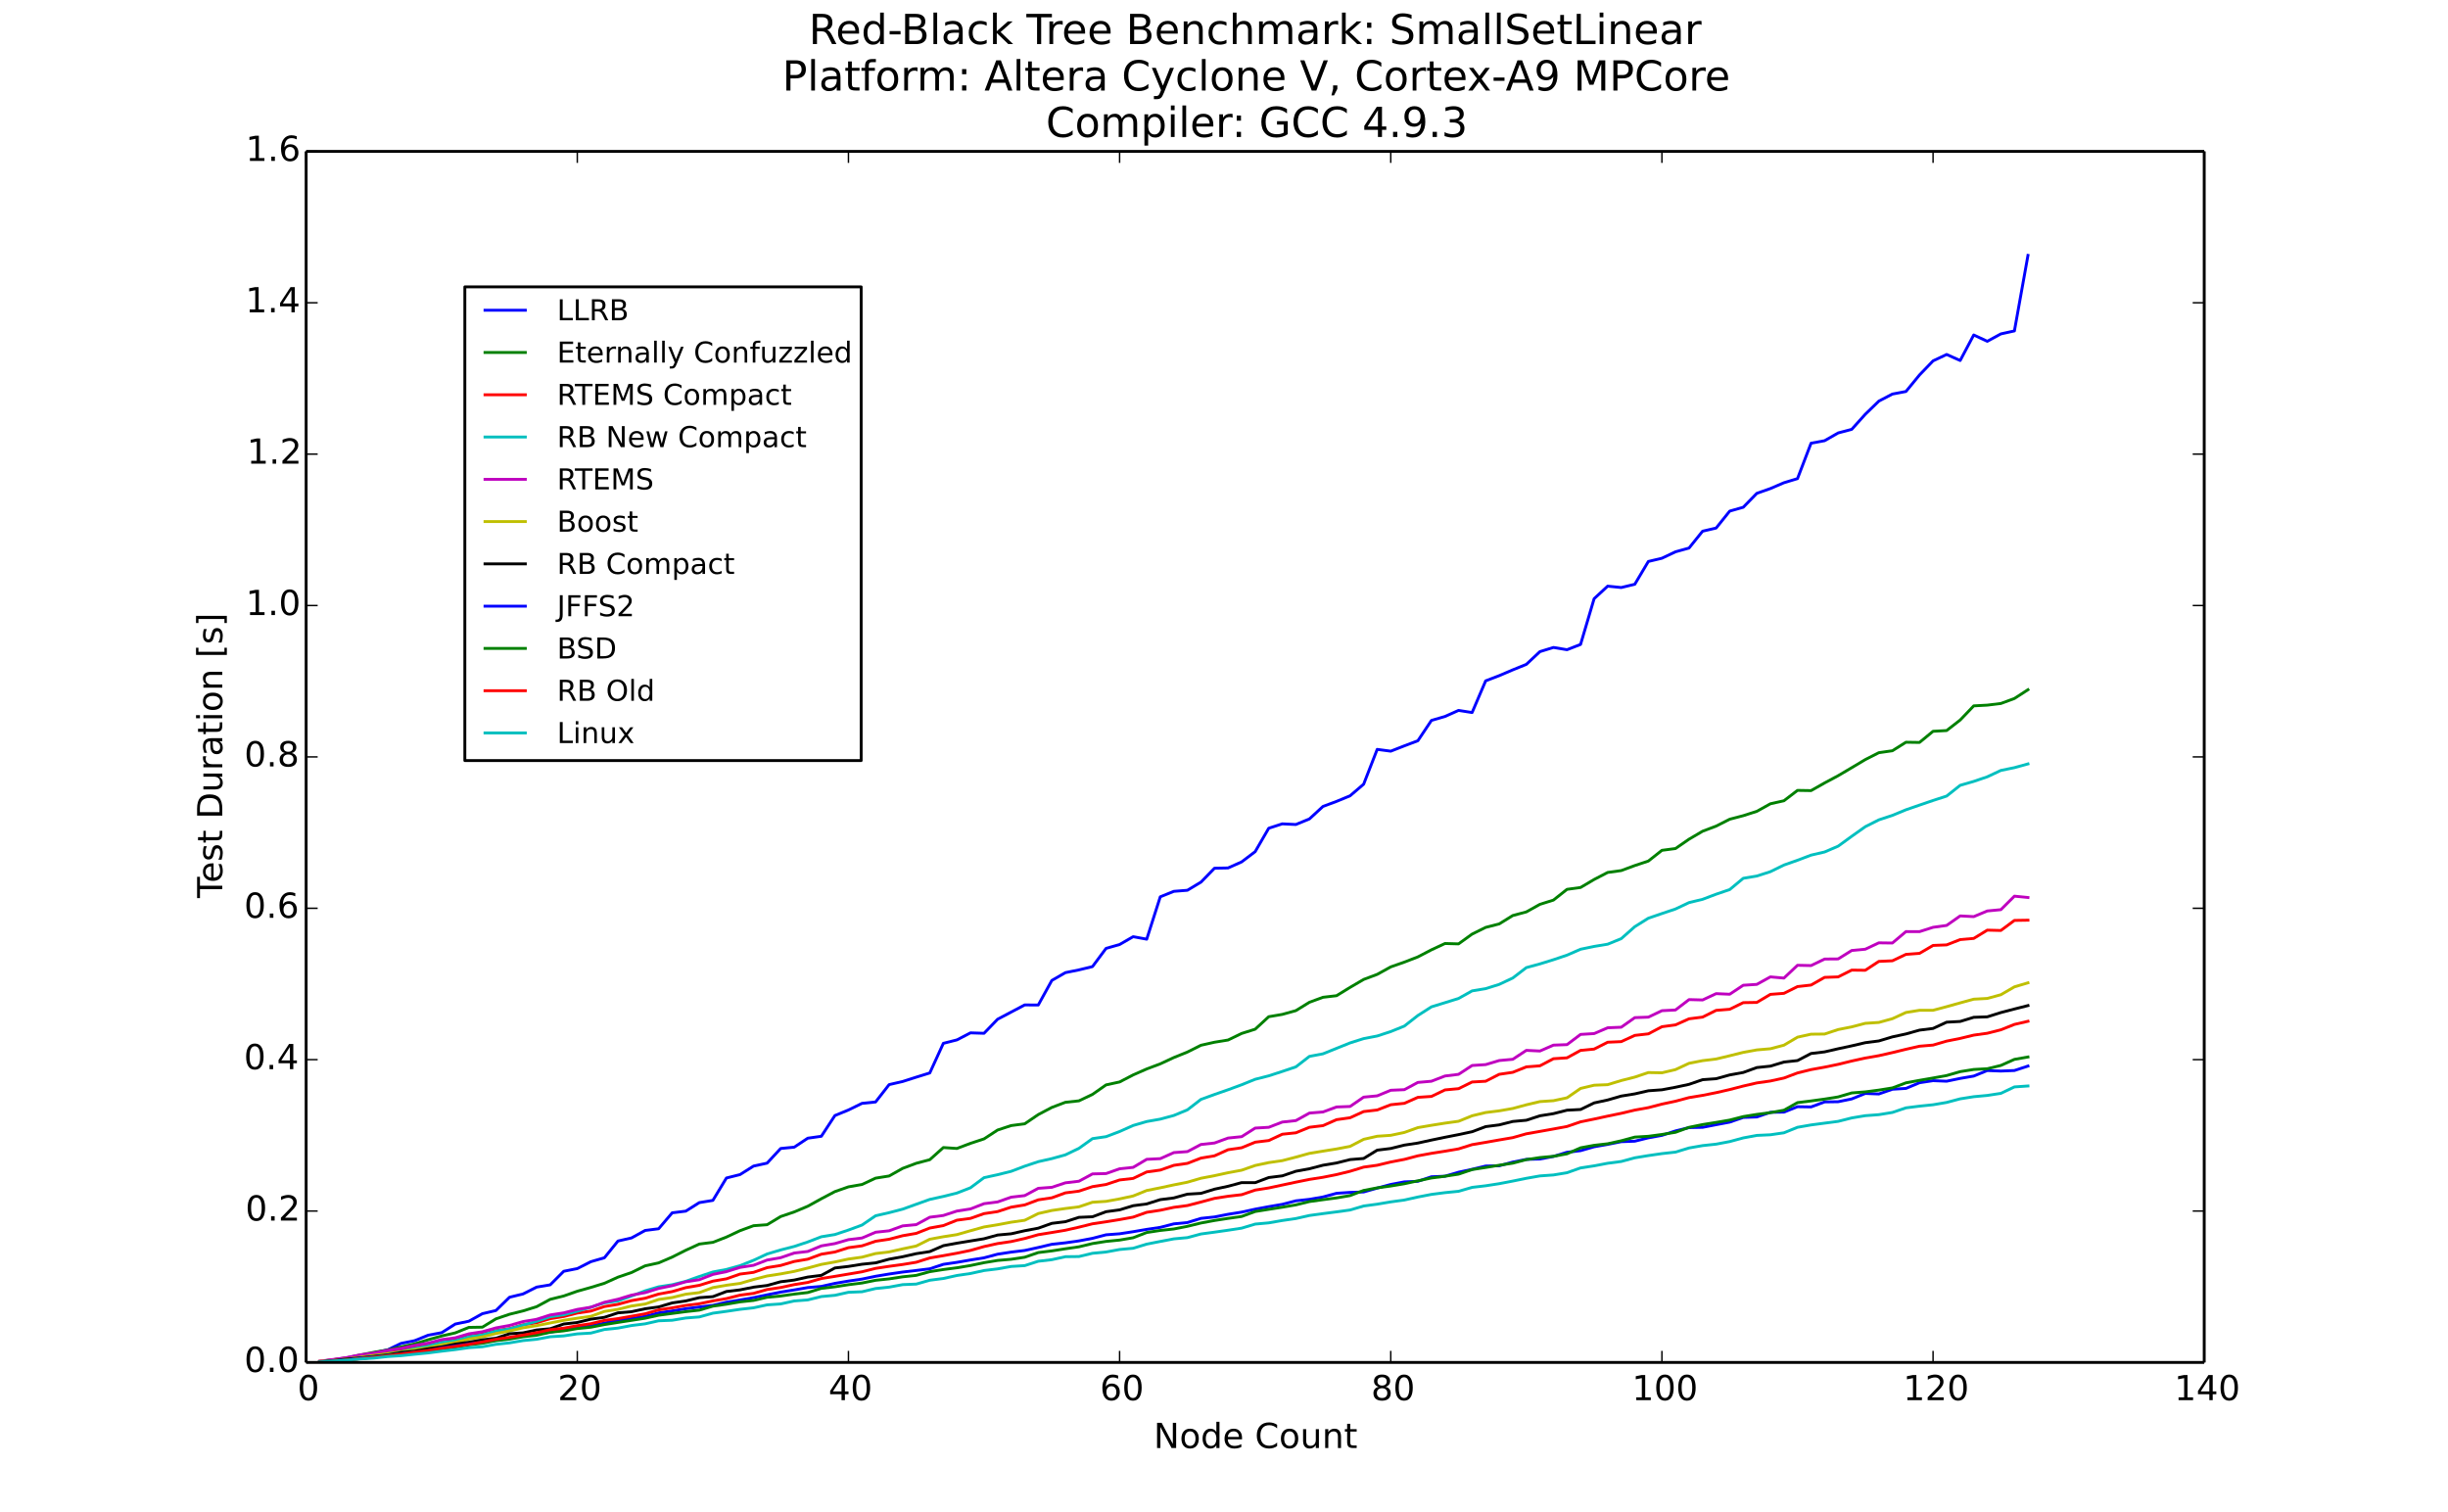 <?xml version="1.0" encoding="utf-8" standalone="no"?>
<!DOCTYPE svg PUBLIC "-//W3C//DTD SVG 1.1//EN"
  "http://www.w3.org/Graphics/SVG/1.1/DTD/svg11.dtd">
<!-- Created with matplotlib (http://matplotlib.org/) -->
<svg height="525pt" version="1.1" viewBox="0 0 850 525" width="850pt" xmlns="http://www.w3.org/2000/svg" xmlns:xlink="http://www.w3.org/1999/xlink">
 <defs>
  <style type="text/css">
*{stroke-linecap:butt;stroke-linejoin:round;}
  </style>
 </defs>
 <g id="figure_1">
  <g id="patch_1">
   <path d="
M0 525.583
L850.394 525.583
L850.394 0
L0 0
z
" style="fill:#ffffff;"/>
  </g>
  <g id="axes_1">
   <g id="patch_2">
    <path d="
M106.299 473.025
L765.354 473.025
L765.354 52.558
L106.299 52.558
z
" style="fill:#ffffff;"/>
   </g>
   <g id="line2d_1">
    <path clip-path="url(#p167908e84d)" d="
M111.007 472.885
L115.714 472.35
L120.422 471.669
L125.129 470.972
L129.837 469.696
L134.544 468.682
L139.252 466.422
L143.96 465.479
L148.667 463.578
L153.375 462.691
L158.082 459.702
L162.79 458.723
L167.497 456.108
L172.205 455.002
L176.912 450.4
L181.62 449.254
L186.327 446.878
L191.035 446.094
L195.742 441.383
L200.45 440.448
L205.157 438.053
L209.865 436.688
L214.573 430.879
L219.28 429.803
L223.988 427.213
L228.695 426.616
L233.403 421.084
L238.11 420.502
L242.818 417.538
L247.525 416.771
L252.233 408.993
L256.94 407.815
L261.648 404.856
L266.355 403.835
L271.063 398.749
L275.771 398.292
L280.478 395.177
L285.186 394.512
L289.893 387.319
L294.601 385.384
L299.308 383.082
L304.016 382.604
L308.723 376.574
L313.431 375.489
L318.138 373.985
L322.846 372.524
L327.553 362.24
L332.261 361.053
L336.969 358.603
L341.676 358.752
L346.384 353.877
L351.091 351.39
L355.799 348.908
L360.506 348.941
L365.214 340.414
L369.921 337.696
L374.629 336.739
L379.336 335.6
L384.044 329.274
L388.751 327.934
L393.459 325.212
L398.166 326.077
L402.874 311.37
L407.582 309.468
L412.289 309.099
L416.997 306.273
L421.704 301.442
L426.412 301.35
L431.119 299.25
L435.827 295.686
L440.534 287.56
L445.242 286.035
L449.949 286.266
L454.657 284.332
L459.364 279.995
L464.072 278.242
L468.78 276.293
L473.487 272.266
L478.195 260.181
L482.902 260.802
L487.61 258.96
L492.317 257.182
L497.025 250.128
L501.732 248.755
L506.44 246.651
L511.147 247.39
L515.855 236.391
L520.562 234.586
L525.27 232.574
L529.978 230.666
L534.685 226.249
L539.393 224.793
L544.1 225.581
L548.808 223.743
L553.515 207.863
L558.223 203.509
L562.93 203.988
L567.638 202.853
L572.345 194.94
L577.053 193.818
L581.76 191.586
L586.468 190.281
L591.175 184.43
L595.883 183.336
L600.591 177.457
L605.298 176.116
L610.006 171.29
L614.713 169.628
L619.421 167.604
L624.128 166.179
L628.836 153.88
L633.543 153.011
L638.251 150.316
L642.958 149.073
L647.666 143.833
L652.373 139.268
L657.081 136.817
L661.789 135.924
L666.496 130.187
L671.204 125.297
L675.911 123.071
L680.619 125.165
L685.326 116.302
L690.034 118.496
L694.741 115.931
L699.449 114.895
L704.156 88.668" style="fill:none;stroke:#0000ff;stroke-linecap:square;"/>
   </g>
   <g id="line2d_2">
    <path clip-path="url(#p167908e84d)" d="
M111.007 472.704
L115.714 472.108
L120.422 471.421
L125.129 470.433
L129.837 469.508
L134.544 468.717
L139.252 467.643
L143.96 466.589
L148.667 465.156
L153.375 463.839
L158.082 462.77
L162.79 460.869
L167.497 460.786
L172.205 457.897
L176.912 456.305
L181.62 455.14
L186.327 453.677
L191.035 451.126
L195.742 449.955
L200.45 448.31
L205.157 446.992
L209.865 445.546
L214.573 443.422
L219.28 441.815
L223.988 439.501
L228.695 438.468
L233.403 436.444
L238.11 434.082
L242.818 431.929
L247.525 431.334
L252.233 429.506
L256.94 427.291
L261.648 425.561
L266.355 425.214
L271.063 422.38
L275.771 420.776
L280.478 418.799
L285.186 416.2
L289.893 413.72
L294.601 412.068
L299.308 411.25
L304.016 409.05
L308.723 408.298
L313.431 405.655
L318.138 403.888
L322.846 402.642
L327.553 398.426
L332.261 398.743
L336.969 396.969
L341.676 395.416
L346.384 392.344
L351.091 390.794
L355.799 390.18
L360.506 386.982
L365.214 384.496
L369.921 382.711
L374.629 382.207
L379.336 379.97
L384.044 376.669
L388.751 375.651
L393.459 373.206
L398.166 371.137
L402.874 369.363
L407.582 367.173
L412.289 365.271
L416.997 362.912
L421.704 361.856
L426.412 361.092
L431.119 358.813
L435.827 357.331
L440.534 352.995
L445.242 352.193
L449.949 350.887
L454.657 347.988
L459.364 346.254
L464.072 345.705
L468.78 342.811
L473.487 340.061
L478.195 338.298
L482.902 335.7
L487.61 334.049
L492.317 332.231
L497.025 329.774
L501.732 327.584
L506.44 327.711
L511.147 324.313
L515.855 321.986
L520.562 320.78
L525.27 317.869
L529.978 316.611
L534.685 313.986
L539.393 312.506
L544.1 308.778
L548.808 308.13
L553.515 305.353
L558.223 302.91
L562.93 302.263
L567.638 300.517
L572.345 298.959
L577.053 295.232
L581.76 294.611
L586.468 291.365
L591.175 288.603
L595.883 286.821
L600.591 284.433
L605.298 283.201
L610.006 281.692
L614.713 279.074
L619.421 278.022
L624.128 274.42
L628.836 274.498
L633.543 271.833
L638.251 269.315
L642.958 266.539
L647.666 263.73
L652.373 261.332
L657.081 260.657
L661.789 257.702
L666.496 257.773
L671.204 253.9
L675.911 253.647
L680.619 249.985
L685.326 245.073
L690.034 244.821
L694.741 244.249
L699.449 242.516
L704.156 239.469" style="fill:none;stroke:#008000;stroke-linecap:square;"/>
   </g>
   <g id="line2d_3">
    <path clip-path="url(#p167908e84d)" d="
M111.007 472.669
L115.714 472.135
L120.422 471.516
L125.129 470.751
L129.837 470.107
L134.544 469.374
L139.252 468.664
L143.96 467.644
L148.667 466.935
L153.375 465.778
L158.082 465.07
L162.79 463.914
L167.497 463.178
L172.205 462.004
L176.912 461.298
L181.62 459.96
L186.327 459.255
L191.035 457.839
L195.742 457.081
L200.45 455.879
L205.157 455.197
L209.865 453.629
L214.573 452.848
L219.28 451.567
L223.988 450.743
L228.695 449.291
L233.403 448.429
L238.11 447.065
L242.818 446.259
L247.525 444.809
L252.233 444.007
L256.94 442.356
L261.648 441.753
L266.355 440.122
L271.063 439.363
L275.771 437.976
L280.478 437.184
L285.186 435.45
L289.893 434.688
L294.601 433.188
L299.308 432.552
L304.016 430.957
L308.723 430.26
L313.431 429.033
L318.138 428.223
L322.846 426.364
L327.553 425.517
L332.261 423.642
L336.969 423.017
L341.676 421.366
L346.384 420.658
L351.091 419.121
L355.799 418.349
L360.506 416.577
L365.214 415.875
L369.921 414.16
L374.629 413.558
L379.336 411.994
L384.044 411.253
L388.751 409.678
L393.459 409.14
L398.166 406.892
L402.874 406.245
L407.582 404.595
L412.289 403.917
L416.997 402.089
L421.704 401.294
L426.412 399.177
L431.119 398.494
L435.827 396.56
L440.534 395.989
L445.242 393.799
L449.949 393.305
L454.657 391.387
L459.364 390.818
L464.072 388.744
L468.78 388.078
L473.487 385.931
L478.195 385.385
L482.902 383.556
L487.61 383.07
L492.317 380.989
L497.025 380.675
L501.732 378.412
L506.44 377.982
L511.147 375.665
L515.855 375.4
L520.562 372.994
L525.27 372.305
L529.978 370.414
L534.685 370.051
L539.393 367.582
L544.1 367.278
L548.808 364.691
L553.515 364.237
L558.223 361.857
L562.93 361.647
L567.638 359.483
L572.345 358.95
L577.053 356.474
L581.76 355.836
L586.468 353.729
L591.175 353.131
L595.883 350.792
L600.591 350.415
L605.298 348.113
L610.006 348.035
L614.713 345.242
L619.421 344.883
L624.128 342.54
L628.836 342.006
L633.543 339.337
L638.251 339.175
L642.958 336.819
L647.666 336.874
L652.373 333.792
L657.081 333.582
L661.789 331.355
L666.496 331.001
L671.204 328.251
L675.911 328.062
L680.619 326.22
L685.326 325.815
L690.034 322.94
L694.741 323.059
L699.449 319.561
L704.156 319.486" style="fill:none;stroke:#ff0000;stroke-linecap:square;"/>
   </g>
   <g id="line2d_4">
    <path clip-path="url(#p167908e84d)" d="
M111.007 472.866
L115.714 472.475
L120.422 472.113
L125.129 471.265
L129.837 470.691
L134.544 469.927
L139.252 469.31
L143.96 468.222
L148.667 467.364
L153.375 466.041
L158.082 465.501
L162.79 464.113
L167.497 463.455
L172.205 462.114
L176.912 461.39
L181.62 460.068
L186.327 458.761
L191.035 457.165
L195.742 456.492
L200.45 455.245
L205.157 453.873
L209.865 452.364
L214.573 451.693
L219.28 449.965
L223.988 448.174
L228.695 446.772
L233.403 446.051
L238.11 444.862
L242.818 443.19
L247.525 441.625
L252.233 440.747
L256.94 439.433
L261.648 437.566
L266.355 435.38
L271.063 433.974
L275.771 432.763
L280.478 431.204
L285.186 429.396
L289.893 428.628
L294.601 427.065
L299.308 425.333
L304.016 422.114
L308.723 421.036
L313.431 419.809
L318.138 418.112
L322.846 416.429
L327.553 415.395
L332.261 414.225
L336.969 412.391
L341.676 408.879
L346.384 407.854
L351.091 406.681
L355.799 404.898
L360.506 403.328
L365.214 402.266
L369.921 400.957
L374.629 398.699
L379.336 395.33
L384.044 394.644
L388.751 392.858
L393.459 390.763
L398.166 389.39
L402.874 388.558
L407.582 387.284
L412.289 385.337
L416.997 381.704
L421.704 379.997
L426.412 378.358
L431.119 376.626
L435.827 374.721
L440.534 373.525
L445.242 371.997
L449.949 370.414
L454.657 366.772
L459.364 365.883
L464.072 363.984
L468.78 362.091
L473.487 360.605
L478.195 359.693
L482.902 358.156
L487.61 356.255
L492.317 352.579
L497.025 349.575
L501.732 348.126
L506.44 346.663
L511.147 344.03
L515.855 343.253
L520.562 341.772
L525.27 339.565
L529.978 335.952
L534.685 334.667
L539.393 333.208
L544.1 331.626
L548.808 329.573
L553.515 328.597
L558.223 327.818
L562.93 325.897
L567.638 321.735
L572.345 318.799
L577.053 317.181
L581.76 315.604
L586.468 313.376
L591.175 312.243
L595.883 310.46
L600.591 308.857
L605.298 304.939
L610.006 304.157
L614.713 302.646
L619.421 300.339
L624.128 298.683
L628.836 296.899
L633.543 295.805
L638.251 293.782
L642.958 290.359
L647.666 287.026
L652.373 284.652
L657.081 283.097
L661.789 281.155
L666.496 279.529
L671.204 277.918
L675.911 276.393
L680.619 272.659
L685.326 271.3
L690.034 269.701
L694.741 267.489
L699.449 266.525
L704.156 265.227" style="fill:none;stroke:#00bfbf;stroke-linecap:square;"/>
   </g>
   <g id="line2d_5">
    <path clip-path="url(#p167908e84d)" d="
M111.007 472.605
L115.714 471.998
L120.422 471.336
L125.129 470.397
L129.837 469.745
L134.544 468.831
L139.252 468.129
L143.96 467.128
L148.667 466.31
L153.375 465.095
L158.082 464.475
L162.79 463.095
L167.497 462.372
L172.205 461.039
L176.912 460.187
L181.62 458.845
L186.327 458.054
L191.035 456.543
L195.742 455.816
L200.45 454.622
L205.157 453.863
L209.865 452.144
L214.573 451.082
L219.28 449.659
L223.988 448.799
L228.695 447.336
L233.403 446.384
L238.11 445.025
L242.818 444.309
L247.525 442.469
L252.233 441.503
L256.94 440.039
L261.648 439.298
L266.355 437.486
L271.063 436.663
L275.771 435.047
L280.478 434.504
L285.186 432.566
L289.893 431.769
L294.601 430.397
L299.308 429.831
L304.016 427.826
L308.723 427.329
L313.431 425.621
L318.138 425.182
L322.846 422.615
L327.553 422.007
L332.261 420.473
L336.969 419.738
L341.676 417.912
L346.384 417.31
L351.091 415.652
L355.799 415.109
L360.506 412.579
L365.214 412.231
L369.921 410.672
L374.629 410.117
L379.336 407.576
L384.044 407.459
L388.751 405.798
L393.459 405.303
L398.166 402.511
L402.874 402.277
L407.582 400.178
L412.289 399.835
L416.997 397.355
L421.704 396.847
L426.412 395.126
L431.119 394.649
L435.827 391.665
L440.534 391.393
L445.242 389.575
L449.949 389.065
L454.657 386.455
L459.364 386.072
L464.072 384.336
L468.78 384.162
L473.487 380.923
L478.195 380.474
L482.902 378.534
L487.61 378.331
L492.317 375.812
L497.025 375.399
L501.732 373.581
L506.44 373.006
L511.147 369.93
L515.855 369.628
L520.562 368.214
L525.27 367.781
L529.978 364.684
L534.685 364.912
L539.393 362.868
L544.1 362.692
L548.808 359.144
L553.515 358.853
L558.223 356.84
L562.93 356.645
L567.638 353.317
L572.345 353.147
L577.053 350.908
L581.76 350.663
L586.468 347.056
L591.175 347.183
L595.883 344.987
L600.591 345.196
L605.298 342.075
L610.006 341.772
L614.713 339.171
L619.421 339.587
L624.128 335.142
L628.836 335.243
L633.543 332.976
L638.251 332.936
L642.958 330.006
L647.666 329.564
L652.373 327.348
L657.081 327.412
L661.789 323.441
L666.496 323.461
L671.204 321.956
L675.911 321.309
L680.619 318.001
L685.326 318.247
L690.034 316.281
L694.741 315.833
L699.449 311.145
L704.156 311.614" style="fill:none;stroke:#bf00bf;stroke-linecap:square;"/>
   </g>
   <g id="line2d_6">
    <path clip-path="url(#p167908e84d)" d="
M111.007 472.709
L115.714 472.374
L120.422 471.827
L125.129 471.178
L129.837 470.569
L134.544 470.005
L139.252 469.457
L143.96 468.601
L148.667 467.959
L153.375 466.872
L158.082 466.119
L162.79 464.913
L167.497 464.148
L172.205 462.997
L176.912 462.095
L181.62 461.008
L186.327 460.265
L191.035 459.333
L195.742 458.407
L200.45 457.68
L205.157 457.023
L209.865 455.32
L214.573 454.597
L219.28 453.435
L223.988 452.757
L228.695 451.168
L233.403 450.497
L238.11 449.34
L242.818 448.787
L247.525 447.044
L252.233 446.231
L256.94 445.599
L261.648 444.231
L266.355 443.019
L271.063 442.288
L275.771 441.418
L280.478 440.258
L285.186 438.994
L289.893 438.148
L294.601 437.131
L299.308 436.484
L304.016 435.227
L308.723 434.663
L313.431 433.597
L318.138 432.608
L322.846 430.252
L327.553 429.387
L332.261 428.656
L336.969 427.304
L341.676 425.995
L346.384 425.229
L351.091 424.34
L355.799 423.673
L360.506 421.336
L365.214 420.269
L369.921 419.589
L374.629 419.002
L379.336 417.413
L384.044 417.107
L388.751 416.249
L393.459 415.237
L398.166 413.337
L402.874 412.398
L407.582 411.386
L412.289 410.458
L416.997 409.081
L421.704 408.189
L426.412 407.165
L431.119 406.29
L435.827 404.649
L440.534 403.65
L445.242 402.968
L449.949 401.748
L454.657 400.443
L459.364 399.67
L464.072 398.917
L468.78 398.015
L473.487 395.568
L478.195 394.501
L482.902 394.179
L487.61 393.185
L492.317 391.503
L497.025 390.697
L501.732 389.947
L506.44 389.3
L511.147 387.392
L515.855 386.264
L520.562 385.678
L525.27 384.857
L529.978 383.584
L534.685 382.471
L539.393 382.155
L544.1 381.153
L548.808 377.898
L553.515 376.782
L558.223 376.592
L562.93 375.157
L567.638 373.963
L572.345 372.385
L577.053 372.473
L581.76 371.362
L586.468 369.174
L591.175 368.256
L595.883 367.679
L600.591 366.552
L605.298 365.38
L610.006 364.523
L614.713 364.121
L619.421 362.883
L624.128 360.101
L628.836 359.063
L633.543 359.012
L638.251 357.456
L642.958 356.526
L647.666 355.295
L652.373 354.987
L657.081 353.689
L661.789 351.525
L666.496 350.768
L671.204 350.763
L675.911 349.514
L680.619 348.194
L685.326 346.91
L690.034 346.655
L694.741 345.366
L699.449 342.631
L704.156 341.232" style="fill:none;stroke:#bfbf00;stroke-linecap:square;"/>
   </g>
   <g id="line2d_7">
    <path clip-path="url(#p167908e84d)" d="
M111.007 472.834
L115.714 472.414
L120.422 471.878
L125.129 471.469
L129.837 470.944
L134.544 470.416
L139.252 469.585
L143.96 469.107
L148.667 468.297
L153.375 467.636
L158.082 466.685
L162.79 466.026
L167.497 465.198
L172.205 464.621
L176.912 463.084
L181.62 462.762
L186.327 461.763
L191.035 461.334
L195.742 459.693
L200.45 459.157
L205.157 458.015
L209.865 457.366
L214.573 455.815
L219.28 455.415
L223.988 454.398
L228.695 453.764
L233.403 452.368
L238.11 451.684
L242.818 450.545
L247.525 450.194
L252.233 448.397
L256.94 447.838
L261.648 446.895
L266.355 446.312
L271.063 445.015
L275.771 444.431
L280.478 443.387
L285.186 442.799
L289.893 440.235
L294.601 439.694
L299.308 438.939
L304.016 438.458
L308.723 437.18
L313.431 436.333
L318.138 435.264
L322.846 434.543
L327.553 432.491
L332.261 431.628
L336.969 430.857
L341.676 430.092
L346.384 428.799
L351.091 428.367
L355.799 427.301
L360.506 426.418
L365.214 424.741
L369.921 424.169
L374.629 422.656
L379.336 422.455
L384.044 420.698
L388.751 420.059
L393.459 418.618
L398.166 418.001
L402.874 416.507
L407.582 415.914
L412.289 414.609
L416.997 414.324
L421.704 412.876
L426.412 411.868
L431.119 410.596
L435.827 410.611
L440.534 408.836
L445.242 408.25
L449.949 406.648
L454.657 405.788
L459.364 404.562
L464.072 403.778
L468.78 402.599
L473.487 402.217
L478.195 399.329
L482.902 398.747
L487.61 397.575
L492.317 396.866
L497.025 395.83
L501.732 394.855
L506.44 393.932
L511.147 392.926
L515.855 391.156
L520.562 390.556
L525.27 389.366
L529.978 388.941
L534.685 387.403
L539.393 386.65
L544.1 385.458
L548.808 385.211
L553.515 382.929
L558.223 381.912
L562.93 380.551
L567.638 379.792
L572.345 378.712
L577.053 378.372
L581.76 377.49
L586.468 376.478
L591.175 374.861
L595.883 374.522
L600.591 373.212
L605.298 372.357
L610.006 370.649
L614.713 370.159
L619.421 368.739
L624.128 368.227
L628.836 365.768
L633.543 365.208
L638.251 364.124
L642.958 363.115
L647.666 362.016
L652.373 361.413
L657.081 359.997
L661.789 358.98
L666.496 357.657
L671.204 357.071
L675.911 354.896
L680.619 354.645
L685.326 353.204
L690.034 353.039
L694.741 351.557
L699.449 350.325
L704.156 349.132" style="fill:none;stroke:#000000;stroke-linecap:square;"/>
   </g>
   <g id="line2d_8">
    <path clip-path="url(#p167908e84d)" d="
M111.007 472.841
L115.714 472.504
L120.422 472.154
L125.129 471.515
L129.837 471.051
L134.544 470.543
L139.252 470.053
L143.96 469.437
L148.667 468.982
L153.375 467.993
L158.082 467.317
L162.79 466.643
L167.497 466.002
L172.205 465.322
L176.912 464.598
L181.62 463.868
L186.327 463.184
L191.035 462.501
L195.742 461.746
L200.45 461.016
L205.157 460.359
L209.865 459.365
L214.573 458.427
L219.28 457.798
L223.988 457.016
L228.695 455.838
L233.403 455.156
L238.11 454.377
L242.818 453.79
L247.525 453.215
L252.233 452.128
L256.94 451.349
L261.648 450.537
L266.355 449.563
L271.063 448.612
L275.771 447.852
L280.478 447.04
L285.186 446.637
L289.893 445.58
L294.601 444.778
L299.308 444.091
L304.016 443.115
L308.723 442.332
L313.431 441.646
L318.138 441.099
L322.846 440.519
L327.553 438.968
L332.261 438.278
L336.969 437.462
L341.676 436.709
L346.384 435.45
L351.091 434.724
L355.799 434.157
L360.506 433.125
L365.214 432.014
L369.921 431.502
L374.629 430.832
L379.336 429.945
L384.044 428.717
L388.751 428.365
L393.459 427.64
L398.166 426.834
L402.874 426.133
L407.582 424.918
L412.289 424.464
L416.997 423.012
L421.704 422.519
L426.412 421.597
L431.119 420.843
L435.827 419.819
L440.534 418.946
L445.242 418.139
L449.949 416.92
L454.657 416.408
L459.364 415.589
L464.072 414.31
L468.78 413.993
L473.487 413.843
L478.195 412.508
L482.902 411.239
L487.61 410.345
L492.317 410.141
L497.025 408.564
L501.732 408.374
L506.44 406.986
L511.147 405.972
L515.855 404.842
L520.562 404.752
L525.27 403.467
L529.978 402.531
L534.685 402.408
L539.393 401.514
L544.1 400.056
L548.808 399.508
L553.515 398.156
L558.223 397.329
L562.93 396.39
L567.638 396.217
L572.345 395.051
L577.053 394.194
L581.76 392.651
L586.468 391.501
L591.175 391.405
L595.883 390.486
L600.591 389.596
L605.298 387.971
L610.006 387.806
L614.713 386.19
L619.421 386.122
L624.128 384.244
L628.836 384.324
L633.543 382.583
L638.251 382.51
L642.958 381.547
L647.666 379.643
L652.373 379.824
L657.081 378.182
L661.789 377.891
L666.496 375.915
L671.204 375.2
L675.911 375.391
L680.619 374.417
L685.326 373.606
L690.034 371.686
L694.741 371.865
L699.449 371.677
L704.156 370.131" style="fill:none;stroke:#0000ff;stroke-linecap:square;"/>
   </g>
   <g id="line2d_9">
    <path clip-path="url(#p167908e84d)" d="
M111.007 472.844
L115.714 472.526
L120.422 472.226
L125.129 471.715
L129.837 471.172
L134.544 470.621
L139.252 470.111
L143.96 469.508
L148.667 469.059
L153.375 468.302
L158.082 467.743
L162.79 466.945
L167.497 466.359
L172.205 465.466
L176.912 464.923
L181.62 464.108
L186.327 463.593
L191.035 462.54
L195.742 462.064
L200.45 461.275
L205.157 460.802
L209.865 459.89
L214.573 459.138
L219.28 458.414
L223.988 457.678
L228.695 456.64
L233.403 456.013
L238.11 455.395
L242.818 454.873
L247.525 453.491
L252.233 452.813
L256.94 452.008
L261.648 451.501
L266.355 450.411
L271.063 449.974
L275.771 449.305
L280.478 448.764
L285.186 447.314
L289.893 446.772
L294.601 446.04
L299.308 445.457
L304.016 444.512
L308.723 444.019
L313.431 443.302
L318.138 442.803
L322.846 441.514
L327.553 440.776
L332.261 440.167
L336.969 439.384
L341.676 438.393
L346.384 437.619
L351.091 437.212
L355.799 436.504
L360.506 434.886
L365.214 434.306
L369.921 433.57
L374.629 432.888
L379.336 431.756
L384.044 431.013
L388.751 430.548
L393.459 429.741
L398.166 427.926
L402.874 427.209
L407.582 426.692
L412.289 425.774
L416.997 424.622
L421.704 423.749
L426.412 423.021
L431.119 422.357
L435.827 420.628
L440.534 419.873
L445.242 419.139
L449.949 418.33
L454.657 417.177
L459.364 416.526
L464.072 415.911
L468.78 415.106
L473.487 413.314
L478.195 412.42
L482.902 411.781
L487.61 410.995
L492.317 409.978
L497.025 408.992
L501.732 408.381
L506.44 407.659
L511.147 406.068
L515.855 405.338
L520.562 404.565
L525.27 403.849
L529.978 402.61
L534.685 401.898
L539.393 401.468
L544.1 400.601
L548.808 398.517
L553.515 397.65
L558.223 397.112
L562.93 396.074
L567.638 394.797
L572.345 394.516
L577.053 393.881
L581.76 393.13
L586.468 391.401
L591.175 390.448
L595.883 389.693
L600.591 388.89
L605.298 387.674
L610.006 386.919
L614.713 386.306
L619.421 385.465
L624.128 382.825
L628.836 382.243
L633.543 381.597
L638.251 380.847
L642.958 379.465
L647.666 379.093
L652.373 378.481
L657.081 377.721
L661.789 375.955
L666.496 375.087
L671.204 374.274
L675.911 373.423
L680.619 372.068
L685.326 371.316
L690.034 371.059
L694.741 369.915
L699.449 367.809
L704.156 366.981" style="fill:none;stroke:#008000;stroke-linecap:square;"/>
   </g>
   <g id="line2d_10">
    <path clip-path="url(#p167908e84d)" d="
M111.007 472.864
L115.714 472.652
L120.422 472.261
L125.129 471.713
L129.837 471.259
L134.544 470.718
L139.252 470.138
L143.96 469.475
L148.667 468.883
L153.375 468.117
L158.082 467.459
L162.79 466.741
L167.497 465.93
L172.205 464.997
L176.912 464.314
L181.62 463.543
L186.327 462.696
L191.035 461.678
L195.742 461.128
L200.45 460.278
L205.157 459.582
L209.865 458.439
L214.573 457.808
L219.28 456.986
L223.988 456.147
L228.695 454.787
L233.403 454.074
L238.11 453.237
L242.818 452.66
L247.525 451.67
L252.233 450.862
L256.94 449.675
L261.648 449.053
L266.355 447.719
L271.063 447.019
L275.771 446.01
L280.478 445.258
L285.186 443.904
L289.893 443.148
L294.601 442.352
L299.308 441.557
L304.016 440.377
L308.723 439.661
L313.431 439.023
L318.138 438.249
L322.846 436.758
L327.553 435.961
L332.261 435.11
L336.969 434.135
L341.676 432.802
L346.384 431.761
L351.091 431.063
L355.799 430.001
L360.506 428.68
L365.214 427.921
L369.921 427.134
L374.629 426.064
L379.336 424.898
L384.044 424.198
L388.751 423.435
L393.459 422.578
L398.166 420.905
L402.874 420.19
L407.582 419.176
L412.289 418.562
L416.997 417.341
L421.704 416.069
L426.412 415.332
L431.119 414.793
L435.827 413.193
L440.534 412.45
L445.242 411.441
L449.949 410.44
L454.657 409.486
L459.364 408.746
L464.072 407.812
L468.78 406.66
L473.487 405.218
L478.195 404.572
L482.902 403.438
L487.61 402.536
L492.317 401.297
L497.025 400.433
L501.732 399.688
L506.44 398.889
L511.147 397.413
L515.855 396.616
L520.562 395.782
L525.27 394.98
L529.978 393.648
L534.685 392.818
L539.393 391.977
L544.1 391.106
L548.808 389.492
L553.515 388.534
L558.223 387.508
L562.93 386.54
L567.638 385.42
L572.345 384.569
L577.053 383.348
L581.76 382.341
L586.468 381.083
L591.175 380.31
L595.883 379.366
L600.591 378.29
L605.298 377.071
L610.006 375.986
L614.713 375.319
L619.421 374.291
L624.128 372.525
L628.836 371.361
L633.543 370.508
L638.251 369.536
L642.958 368.381
L647.666 367.349
L652.373 366.527
L657.081 365.457
L661.789 364.308
L666.496 363.244
L671.204 362.847
L675.911 361.469
L680.619 360.527
L685.326 359.39
L690.034 358.74
L694.741 357.544
L699.449 355.672
L704.156 354.582" style="fill:none;stroke:#ff0000;stroke-linecap:square;"/>
   </g>
   <g id="line2d_11">
    <path clip-path="url(#p167908e84d)" d="
M111.007 472.857
L115.714 472.548
L120.422 472.248
L125.129 471.822
L129.837 471.52
L134.544 470.992
L139.252 470.684
L143.96 470.183
L148.667 469.723
L153.375 469.122
L158.082 468.568
L162.79 467.906
L167.497 467.59
L172.205 466.739
L176.912 466.237
L181.62 465.446
L186.327 464.988
L191.035 464.112
L195.742 463.824
L200.45 463.116
L205.157 462.842
L209.865 461.589
L214.573 461.109
L219.28 460.221
L223.988 459.633
L228.695 458.575
L233.403 458.388
L238.11 457.604
L242.818 457.235
L247.525 455.93
L252.233 455.292
L256.94 454.595
L261.648 454.064
L266.355 453.045
L271.063 452.722
L275.771 451.688
L280.478 451.325
L285.186 450.158
L289.893 449.722
L294.601 448.678
L299.308 448.491
L304.016 447.372
L308.723 446.888
L313.431 446.018
L318.138 445.827
L322.846 444.492
L327.553 443.887
L332.261 442.843
L336.969 442.155
L341.676 441.118
L346.384 440.549
L351.091 439.708
L355.799 439.419
L360.506 437.901
L365.214 437.356
L369.921 436.321
L374.629 436.264
L379.336 435.133
L384.044 434.689
L388.751 433.821
L393.459 433.389
L398.166 431.954
L402.874 431.028
L407.582 430.129
L412.289 429.702
L416.997 428.434
L421.704 427.798
L426.412 427.129
L431.119 426.41
L435.827 424.997
L440.534 424.574
L445.242 423.75
L449.949 423.072
L454.657 422.009
L459.364 421.363
L464.072 420.754
L468.78 420.106
L473.487 418.721
L478.195 418.084
L482.902 417.29
L487.61 416.645
L492.317 415.601
L497.025 414.691
L501.732 414.081
L506.44 413.614
L511.147 412.25
L515.855 411.699
L520.562 410.969
L525.27 410.063
L529.978 409.104
L534.685 408.274
L539.393 407.94
L544.1 407.165
L548.808 405.496
L553.515 404.776
L558.223 403.881
L562.93 403.262
L567.638 401.987
L572.345 401.212
L577.053 400.529
L581.76 400.008
L586.468 398.57
L591.175 397.751
L595.883 397.245
L600.591 396.353
L605.298 395.08
L610.006 394.21
L614.713 393.99
L619.421 393.303
L624.128 391.391
L628.836 390.571
L633.543 389.95
L638.251 389.335
L642.958 388.139
L647.666 387.358
L652.373 387.008
L657.081 386.237
L661.789 384.642
L666.496 384.048
L671.204 383.564
L675.911 382.764
L680.619 381.512
L685.326 380.769
L690.034 380.332
L694.741 379.61
L699.449 377.373
L704.156 377.048" style="fill:none;stroke:#00bfbf;stroke-linecap:square;"/>
   </g>
   <g id="matplotlib.axis_1">
    <g id="xtick_1">
     <g id="line2d_12">
      <defs>
       <path d="
M0 0
L0 -4" id="m93b0483c22" style="stroke:#000000;stroke-width:0.5;"/>
      </defs>
      <g>
       <use style="stroke:#000000;stroke-width:0.5;" x="106.299" xlink:href="#m93b0483c22" y="473.025"/>
      </g>
     </g>
     <g id="line2d_13">
      <defs>
       <path d="
M0 0
L0 4" id="m741efc42ff" style="stroke:#000000;stroke-width:0.5;"/>
      </defs>
      <g>
       <use style="stroke:#000000;stroke-width:0.5;" x="106.299" xlink:href="#m741efc42ff" y="52.558"/>
      </g>
     </g>
     <g id="text_1">
      <!-- 0 -->
      <defs>
       <path d="
M31.781 66.406
Q24.172 66.406 20.328 58.906
Q16.5 51.422 16.5 36.375
Q16.5 21.391 20.328 13.891
Q24.172 6.391 31.781 6.391
Q39.453 6.391 43.281 13.891
Q47.125 21.391 47.125 36.375
Q47.125 51.422 43.281 58.906
Q39.453 66.406 31.781 66.406
M31.781 74.219
Q44.047 74.219 50.516 64.516
Q56.984 54.828 56.984 36.375
Q56.984 17.969 50.516 8.266
Q44.047 -1.422 31.781 -1.422
Q19.531 -1.422 13.062 8.266
Q6.594 17.969 6.594 36.375
Q6.594 54.828 13.062 64.516
Q19.531 74.219 31.781 74.219" id="BitstreamVeraSans-Roman-30"/>
      </defs>
      <g transform="translate(103.276 486.143)scale(0.12 -0.12)">
       <use xlink:href="#BitstreamVeraSans-Roman-30"/>
      </g>
     </g>
    </g>
    <g id="xtick_2">
     <g id="line2d_14">
      <g>
       <use style="stroke:#000000;stroke-width:0.5;" x="200.45" xlink:href="#m93b0483c22" y="473.025"/>
      </g>
     </g>
     <g id="line2d_15">
      <g>
       <use style="stroke:#000000;stroke-width:0.5;" x="200.45" xlink:href="#m741efc42ff" y="52.558"/>
      </g>
     </g>
     <g id="text_2">
      <!-- 20 -->
      <defs>
       <path d="
M19.188 8.297
L53.609 8.297
L53.609 0
L7.328 0
L7.328 8.297
Q12.938 14.109 22.625 23.891
Q32.328 33.688 34.812 36.531
Q39.547 41.844 41.422 45.531
Q43.312 49.219 43.312 52.781
Q43.312 58.594 39.234 62.25
Q35.156 65.922 28.609 65.922
Q23.969 65.922 18.812 64.312
Q13.672 62.703 7.812 59.422
L7.812 69.391
Q13.766 71.781 18.938 73
Q24.125 74.219 28.422 74.219
Q39.75 74.219 46.484 68.547
Q53.219 62.891 53.219 53.422
Q53.219 48.922 51.531 44.891
Q49.859 40.875 45.406 35.406
Q44.188 33.984 37.641 27.219
Q31.109 20.453 19.188 8.297" id="BitstreamVeraSans-Roman-32"/>
      </defs>
      <g transform="translate(193.653 486.143)scale(0.12 -0.12)">
       <use xlink:href="#BitstreamVeraSans-Roman-32"/>
       <use x="63.623" xlink:href="#BitstreamVeraSans-Roman-30"/>
      </g>
     </g>
    </g>
    <g id="xtick_3">
     <g id="line2d_16">
      <g>
       <use style="stroke:#000000;stroke-width:0.5;" x="294.601" xlink:href="#m93b0483c22" y="473.025"/>
      </g>
     </g>
     <g id="line2d_17">
      <g>
       <use style="stroke:#000000;stroke-width:0.5;" x="294.601" xlink:href="#m741efc42ff" y="52.558"/>
      </g>
     </g>
     <g id="text_3">
      <!-- 40 -->
      <defs>
       <path d="
M37.797 64.312
L12.891 25.391
L37.797 25.391
z

M35.203 72.906
L47.609 72.906
L47.609 25.391
L58.016 25.391
L58.016 17.188
L47.609 17.188
L47.609 0
L37.797 0
L37.797 17.188
L4.891 17.188
L4.891 26.703
z
" id="BitstreamVeraSans-Roman-34"/>
      </defs>
      <g transform="translate(287.658 486.143)scale(0.12 -0.12)">
       <use xlink:href="#BitstreamVeraSans-Roman-34"/>
       <use x="63.623" xlink:href="#BitstreamVeraSans-Roman-30"/>
      </g>
     </g>
    </g>
    <g id="xtick_4">
     <g id="line2d_18">
      <g>
       <use style="stroke:#000000;stroke-width:0.5;" x="388.751" xlink:href="#m93b0483c22" y="473.025"/>
      </g>
     </g>
     <g id="line2d_19">
      <g>
       <use style="stroke:#000000;stroke-width:0.5;" x="388.751" xlink:href="#m741efc42ff" y="52.558"/>
      </g>
     </g>
     <g id="text_4">
      <!-- 60 -->
      <defs>
       <path d="
M33.016 40.375
Q26.375 40.375 22.484 35.828
Q18.609 31.297 18.609 23.391
Q18.609 15.531 22.484 10.953
Q26.375 6.391 33.016 6.391
Q39.656 6.391 43.531 10.953
Q47.406 15.531 47.406 23.391
Q47.406 31.297 43.531 35.828
Q39.656 40.375 33.016 40.375
M52.594 71.297
L52.594 62.312
Q48.875 64.062 45.094 64.984
Q41.312 65.922 37.594 65.922
Q27.828 65.922 22.672 59.328
Q17.531 52.734 16.797 39.406
Q19.672 43.656 24.016 45.922
Q28.375 48.188 33.594 48.188
Q44.578 48.188 50.953 41.516
Q57.328 34.859 57.328 23.391
Q57.328 12.156 50.688 5.359
Q44.047 -1.422 33.016 -1.422
Q20.359 -1.422 13.672 8.266
Q6.984 17.969 6.984 36.375
Q6.984 53.656 15.188 63.938
Q23.391 74.219 37.203 74.219
Q40.922 74.219 44.703 73.484
Q48.484 72.75 52.594 71.297" id="BitstreamVeraSans-Roman-36"/>
      </defs>
      <g transform="translate(381.934 486.143)scale(0.12 -0.12)">
       <use xlink:href="#BitstreamVeraSans-Roman-36"/>
       <use x="63.623" xlink:href="#BitstreamVeraSans-Roman-30"/>
      </g>
     </g>
    </g>
    <g id="xtick_5">
     <g id="line2d_20">
      <g>
       <use style="stroke:#000000;stroke-width:0.5;" x="482.902" xlink:href="#m93b0483c22" y="473.025"/>
      </g>
     </g>
     <g id="line2d_21">
      <g>
       <use style="stroke:#000000;stroke-width:0.5;" x="482.902" xlink:href="#m741efc42ff" y="52.558"/>
      </g>
     </g>
     <g id="text_5">
      <!-- 80 -->
      <defs>
       <path d="
M31.781 34.625
Q24.75 34.625 20.719 30.859
Q16.703 27.094 16.703 20.516
Q16.703 13.922 20.719 10.156
Q24.75 6.391 31.781 6.391
Q38.812 6.391 42.859 10.172
Q46.922 13.969 46.922 20.516
Q46.922 27.094 42.891 30.859
Q38.875 34.625 31.781 34.625
M21.922 38.812
Q15.578 40.375 12.031 44.719
Q8.5 49.078 8.5 55.328
Q8.5 64.062 14.719 69.141
Q20.953 74.219 31.781 74.219
Q42.672 74.219 48.875 69.141
Q55.078 64.062 55.078 55.328
Q55.078 49.078 51.531 44.719
Q48 40.375 41.703 38.812
Q48.828 37.156 52.797 32.312
Q56.781 27.484 56.781 20.516
Q56.781 9.906 50.312 4.234
Q43.844 -1.422 31.781 -1.422
Q19.734 -1.422 13.25 4.234
Q6.781 9.906 6.781 20.516
Q6.781 27.484 10.781 32.312
Q14.797 37.156 21.922 38.812
M18.312 54.391
Q18.312 48.734 21.844 45.562
Q25.391 42.391 31.781 42.391
Q38.141 42.391 41.719 45.562
Q45.312 48.734 45.312 54.391
Q45.312 60.062 41.719 63.234
Q38.141 66.406 31.781 66.406
Q25.391 66.406 21.844 63.234
Q18.312 60.062 18.312 54.391" id="BitstreamVeraSans-Roman-38"/>
      </defs>
      <g transform="translate(476.072 486.143)scale(0.12 -0.12)">
       <use xlink:href="#BitstreamVeraSans-Roman-38"/>
       <use x="63.623" xlink:href="#BitstreamVeraSans-Roman-30"/>
      </g>
     </g>
    </g>
    <g id="xtick_6">
     <g id="line2d_22">
      <g>
       <use style="stroke:#000000;stroke-width:0.5;" x="577.053" xlink:href="#m93b0483c22" y="473.025"/>
      </g>
     </g>
     <g id="line2d_23">
      <g>
       <use style="stroke:#000000;stroke-width:0.5;" x="577.053" xlink:href="#m741efc42ff" y="52.558"/>
      </g>
     </g>
     <g id="text_6">
      <!-- 100 -->
      <defs>
       <path d="
M12.406 8.297
L28.516 8.297
L28.516 63.922
L10.984 60.406
L10.984 69.391
L28.422 72.906
L38.281 72.906
L38.281 8.297
L54.391 8.297
L54.391 0
L12.406 0
z
" id="BitstreamVeraSans-Roman-31"/>
      </defs>
      <g transform="translate(566.658 486.143)scale(0.12 -0.12)">
       <use xlink:href="#BitstreamVeraSans-Roman-31"/>
       <use x="63.623" xlink:href="#BitstreamVeraSans-Roman-30"/>
       <use x="127.246" xlink:href="#BitstreamVeraSans-Roman-30"/>
      </g>
     </g>
    </g>
    <g id="xtick_7">
     <g id="line2d_24">
      <g>
       <use style="stroke:#000000;stroke-width:0.5;" x="671.204" xlink:href="#m93b0483c22" y="473.025"/>
      </g>
     </g>
     <g id="line2d_25">
      <g>
       <use style="stroke:#000000;stroke-width:0.5;" x="671.204" xlink:href="#m741efc42ff" y="52.558"/>
      </g>
     </g>
     <g id="text_7">
      <!-- 120 -->
      <g transform="translate(660.809 486.143)scale(0.12 -0.12)">
       <use xlink:href="#BitstreamVeraSans-Roman-31"/>
       <use x="63.623" xlink:href="#BitstreamVeraSans-Roman-32"/>
       <use x="127.246" xlink:href="#BitstreamVeraSans-Roman-30"/>
      </g>
     </g>
    </g>
    <g id="xtick_8">
     <g id="line2d_26">
      <g>
       <use style="stroke:#000000;stroke-width:0.5;" x="765.354" xlink:href="#m93b0483c22" y="473.025"/>
      </g>
     </g>
     <g id="line2d_27">
      <g>
       <use style="stroke:#000000;stroke-width:0.5;" x="765.354" xlink:href="#m741efc42ff" y="52.558"/>
      </g>
     </g>
     <g id="text_8">
      <!-- 140 -->
      <g transform="translate(754.959 486.143)scale(0.12 -0.12)">
       <use xlink:href="#BitstreamVeraSans-Roman-31"/>
       <use x="63.623" xlink:href="#BitstreamVeraSans-Roman-34"/>
       <use x="127.246" xlink:href="#BitstreamVeraSans-Roman-30"/>
      </g>
     </g>
    </g>
    <g id="text_9">
     <!-- Node Count -->
     <defs>
      <path id="BitstreamVeraSans-Roman-20"/>
      <path d="
M9.812 72.906
L23.094 72.906
L55.422 11.922
L55.422 72.906
L64.984 72.906
L64.984 0
L51.703 0
L19.391 60.984
L19.391 0
L9.812 0
z
" id="BitstreamVeraSans-Roman-4e"/>
      <path d="
M54.891 33.016
L54.891 0
L45.906 0
L45.906 32.719
Q45.906 40.484 42.875 44.328
Q39.844 48.188 33.797 48.188
Q26.516 48.188 22.312 43.547
Q18.109 38.922 18.109 30.906
L18.109 0
L9.078 0
L9.078 54.688
L18.109 54.688
L18.109 46.188
Q21.344 51.125 25.703 53.562
Q30.078 56 35.797 56
Q45.219 56 50.047 50.172
Q54.891 44.344 54.891 33.016" id="BitstreamVeraSans-Roman-6e"/>
      <path d="
M30.609 48.391
Q23.391 48.391 19.188 42.75
Q14.984 37.109 14.984 27.297
Q14.984 17.484 19.156 11.844
Q23.344 6.203 30.609 6.203
Q37.797 6.203 41.984 11.859
Q46.188 17.531 46.188 27.297
Q46.188 37.016 41.984 42.703
Q37.797 48.391 30.609 48.391
M30.609 56
Q42.328 56 49.016 48.375
Q55.719 40.766 55.719 27.297
Q55.719 13.875 49.016 6.219
Q42.328 -1.422 30.609 -1.422
Q18.844 -1.422 12.172 6.219
Q5.516 13.875 5.516 27.297
Q5.516 40.766 12.172 48.375
Q18.844 56 30.609 56" id="BitstreamVeraSans-Roman-6f"/>
      <path d="
M64.406 67.281
L64.406 56.891
Q59.422 61.531 53.781 63.812
Q48.141 66.109 41.797 66.109
Q29.297 66.109 22.656 58.469
Q16.016 50.828 16.016 36.375
Q16.016 21.969 22.656 14.328
Q29.297 6.688 41.797 6.688
Q48.141 6.688 53.781 8.984
Q59.422 11.281 64.406 15.922
L64.406 5.609
Q59.234 2.094 53.438 0.328
Q47.656 -1.422 41.219 -1.422
Q24.656 -1.422 15.125 8.703
Q5.609 18.844 5.609 36.375
Q5.609 53.953 15.125 64.078
Q24.656 74.219 41.219 74.219
Q47.75 74.219 53.531 72.484
Q59.328 70.75 64.406 67.281" id="BitstreamVeraSans-Roman-43"/>
      <path d="
M56.203 29.594
L56.203 25.203
L14.891 25.203
Q15.484 15.922 20.484 11.062
Q25.484 6.203 34.422 6.203
Q39.594 6.203 44.453 7.469
Q49.312 8.734 54.109 11.281
L54.109 2.781
Q49.266 0.734 44.188 -0.344
Q39.109 -1.422 33.891 -1.422
Q20.797 -1.422 13.156 6.188
Q5.516 13.812 5.516 26.812
Q5.516 40.234 12.766 48.109
Q20.016 56 32.328 56
Q43.359 56 49.781 48.891
Q56.203 41.797 56.203 29.594
M47.219 32.234
Q47.125 39.594 43.094 43.984
Q39.062 48.391 32.422 48.391
Q24.906 48.391 20.391 44.141
Q15.875 39.891 15.188 32.172
z
" id="BitstreamVeraSans-Roman-65"/>
      <path d="
M45.406 46.391
L45.406 75.984
L54.391 75.984
L54.391 0
L45.406 0
L45.406 8.203
Q42.578 3.328 38.25 0.953
Q33.938 -1.422 27.875 -1.422
Q17.969 -1.422 11.734 6.484
Q5.516 14.406 5.516 27.297
Q5.516 40.188 11.734 48.094
Q17.969 56 27.875 56
Q33.938 56 38.25 53.625
Q42.578 51.266 45.406 46.391
M14.797 27.297
Q14.797 17.391 18.875 11.75
Q22.953 6.109 30.078 6.109
Q37.203 6.109 41.297 11.75
Q45.406 17.391 45.406 27.297
Q45.406 37.203 41.297 42.844
Q37.203 48.484 30.078 48.484
Q22.953 48.484 18.875 42.844
Q14.797 37.203 14.797 27.297" id="BitstreamVeraSans-Roman-64"/>
      <path d="
M18.312 70.219
L18.312 54.688
L36.812 54.688
L36.812 47.703
L18.312 47.703
L18.312 18.016
Q18.312 11.328 20.141 9.422
Q21.969 7.516 27.594 7.516
L36.812 7.516
L36.812 0
L27.594 0
Q17.188 0 13.234 3.875
Q9.281 7.766 9.281 18.016
L9.281 47.703
L2.688 47.703
L2.688 54.688
L9.281 54.688
L9.281 70.219
z
" id="BitstreamVeraSans-Roman-74"/>
      <path d="
M8.5 21.578
L8.5 54.688
L17.484 54.688
L17.484 21.922
Q17.484 14.156 20.5 10.266
Q23.531 6.391 29.594 6.391
Q36.859 6.391 41.078 11.031
Q45.312 15.672 45.312 23.688
L45.312 54.688
L54.297 54.688
L54.297 0
L45.312 0
L45.312 8.406
Q42.047 3.422 37.719 1
Q33.406 -1.422 27.688 -1.422
Q18.266 -1.422 13.375 4.438
Q8.5 10.297 8.5 21.578" id="BitstreamVeraSans-Roman-75"/>
     </defs>
     <g transform="translate(400.584 502.757)scale(0.12 -0.12)">
      <use xlink:href="#BitstreamVeraSans-Roman-4e"/>
      <use x="74.805" xlink:href="#BitstreamVeraSans-Roman-6f"/>
      <use x="135.986" xlink:href="#BitstreamVeraSans-Roman-64"/>
      <use x="199.463" xlink:href="#BitstreamVeraSans-Roman-65"/>
      <use x="260.986" xlink:href="#BitstreamVeraSans-Roman-20"/>
      <use x="292.773" xlink:href="#BitstreamVeraSans-Roman-43"/>
      <use x="362.598" xlink:href="#BitstreamVeraSans-Roman-6f"/>
      <use x="423.779" xlink:href="#BitstreamVeraSans-Roman-75"/>
      <use x="487.158" xlink:href="#BitstreamVeraSans-Roman-6e"/>
      <use x="550.537" xlink:href="#BitstreamVeraSans-Roman-74"/>
     </g>
    </g>
   </g>
   <g id="matplotlib.axis_2">
    <g id="ytick_1">
     <g id="line2d_28">
      <defs>
       <path d="
M0 0
L4 0" id="m728421d6d4" style="stroke:#000000;stroke-width:0.5;"/>
      </defs>
      <g>
       <use style="stroke:#000000;stroke-width:0.5;" x="106.299" xlink:href="#m728421d6d4" y="473.025"/>
      </g>
     </g>
     <g id="line2d_29">
      <defs>
       <path d="
M0 0
L-4 0" id="mcb0005524f" style="stroke:#000000;stroke-width:0.5;"/>
      </defs>
      <g>
       <use style="stroke:#000000;stroke-width:0.5;" x="765.354" xlink:href="#mcb0005524f" y="473.025"/>
      </g>
     </g>
     <g id="text_10">
      <!-- 0.0 -->
      <defs>
       <path d="
M10.688 12.406
L21 12.406
L21 0
L10.688 0
z
" id="BitstreamVeraSans-Roman-2e"/>
      </defs>
      <g transform="translate(84.804 476.336)scale(0.12 -0.12)">
       <use xlink:href="#BitstreamVeraSans-Roman-30"/>
       <use x="63.623" xlink:href="#BitstreamVeraSans-Roman-2e"/>
       <use x="95.41" xlink:href="#BitstreamVeraSans-Roman-30"/>
      </g>
     </g>
    </g>
    <g id="ytick_2">
     <g id="line2d_30">
      <g>
       <use style="stroke:#000000;stroke-width:0.5;" x="106.299" xlink:href="#m728421d6d4" y="420.467"/>
      </g>
     </g>
     <g id="line2d_31">
      <g>
       <use style="stroke:#000000;stroke-width:0.5;" x="765.354" xlink:href="#mcb0005524f" y="420.467"/>
      </g>
     </g>
     <g id="text_11">
      <!-- 0.2 -->
      <g transform="translate(85.209 423.778)scale(0.12 -0.12)">
       <use xlink:href="#BitstreamVeraSans-Roman-30"/>
       <use x="63.623" xlink:href="#BitstreamVeraSans-Roman-2e"/>
       <use x="95.41" xlink:href="#BitstreamVeraSans-Roman-32"/>
      </g>
     </g>
    </g>
    <g id="ytick_3">
     <g id="line2d_32">
      <g>
       <use style="stroke:#000000;stroke-width:0.5;" x="106.299" xlink:href="#m728421d6d4" y="367.908"/>
      </g>
     </g>
     <g id="line2d_33">
      <g>
       <use style="stroke:#000000;stroke-width:0.5;" x="765.354" xlink:href="#mcb0005524f" y="367.908"/>
      </g>
     </g>
     <g id="text_12">
      <!-- 0.4 -->
      <g transform="translate(84.68 371.22)scale(0.12 -0.12)">
       <use xlink:href="#BitstreamVeraSans-Roman-30"/>
       <use x="63.623" xlink:href="#BitstreamVeraSans-Roman-2e"/>
       <use x="95.41" xlink:href="#BitstreamVeraSans-Roman-34"/>
      </g>
     </g>
    </g>
    <g id="ytick_4">
     <g id="line2d_34">
      <g>
       <use style="stroke:#000000;stroke-width:0.5;" x="106.299" xlink:href="#m728421d6d4" y="315.35"/>
      </g>
     </g>
     <g id="line2d_35">
      <g>
       <use style="stroke:#000000;stroke-width:0.5;" x="765.354" xlink:href="#mcb0005524f" y="315.35"/>
      </g>
     </g>
     <g id="text_13">
      <!-- 0.6 -->
      <g transform="translate(84.762 318.661)scale(0.12 -0.12)">
       <use xlink:href="#BitstreamVeraSans-Roman-30"/>
       <use x="63.623" xlink:href="#BitstreamVeraSans-Roman-2e"/>
       <use x="95.41" xlink:href="#BitstreamVeraSans-Roman-36"/>
      </g>
     </g>
    </g>
    <g id="ytick_5">
     <g id="line2d_36">
      <g>
       <use style="stroke:#000000;stroke-width:0.5;" x="106.299" xlink:href="#m728421d6d4" y="262.792"/>
      </g>
     </g>
     <g id="line2d_37">
      <g>
       <use style="stroke:#000000;stroke-width:0.5;" x="765.354" xlink:href="#mcb0005524f" y="262.792"/>
      </g>
     </g>
     <g id="text_14">
      <!-- 0.8 -->
      <g transform="translate(84.828 266.103)scale(0.12 -0.12)">
       <use xlink:href="#BitstreamVeraSans-Roman-30"/>
       <use x="63.623" xlink:href="#BitstreamVeraSans-Roman-2e"/>
       <use x="95.41" xlink:href="#BitstreamVeraSans-Roman-38"/>
      </g>
     </g>
    </g>
    <g id="ytick_6">
     <g id="line2d_38">
      <g>
       <use style="stroke:#000000;stroke-width:0.5;" x="106.299" xlink:href="#m728421d6d4" y="210.233"/>
      </g>
     </g>
     <g id="line2d_39">
      <g>
       <use style="stroke:#000000;stroke-width:0.5;" x="765.354" xlink:href="#mcb0005524f" y="210.233"/>
      </g>
     </g>
     <g id="text_15">
      <!-- 1.0 -->
      <g transform="translate(85.33 213.545)scale(0.12 -0.12)">
       <use xlink:href="#BitstreamVeraSans-Roman-31"/>
       <use x="63.623" xlink:href="#BitstreamVeraSans-Roman-2e"/>
       <use x="95.41" xlink:href="#BitstreamVeraSans-Roman-30"/>
      </g>
     </g>
    </g>
    <g id="ytick_7">
     <g id="line2d_40">
      <g>
       <use style="stroke:#000000;stroke-width:0.5;" x="106.299" xlink:href="#m728421d6d4" y="157.675"/>
      </g>
     </g>
     <g id="line2d_41">
      <g>
       <use style="stroke:#000000;stroke-width:0.5;" x="765.354" xlink:href="#mcb0005524f" y="157.675"/>
      </g>
     </g>
     <g id="text_16">
      <!-- 1.2 -->
      <g transform="translate(85.735 160.986)scale(0.12 -0.12)">
       <use xlink:href="#BitstreamVeraSans-Roman-31"/>
       <use x="63.623" xlink:href="#BitstreamVeraSans-Roman-2e"/>
       <use x="95.41" xlink:href="#BitstreamVeraSans-Roman-32"/>
      </g>
     </g>
    </g>
    <g id="ytick_8">
     <g id="line2d_42">
      <g>
       <use style="stroke:#000000;stroke-width:0.5;" x="106.299" xlink:href="#m728421d6d4" y="105.117"/>
      </g>
     </g>
     <g id="line2d_43">
      <g>
       <use style="stroke:#000000;stroke-width:0.5;" x="765.354" xlink:href="#mcb0005524f" y="105.117"/>
      </g>
     </g>
     <g id="text_17">
      <!-- 1.4 -->
      <g transform="translate(85.207 108.428)scale(0.12 -0.12)">
       <use xlink:href="#BitstreamVeraSans-Roman-31"/>
       <use x="63.623" xlink:href="#BitstreamVeraSans-Roman-2e"/>
       <use x="95.41" xlink:href="#BitstreamVeraSans-Roman-34"/>
      </g>
     </g>
    </g>
    <g id="ytick_9">
     <g id="line2d_44">
      <g>
       <use style="stroke:#000000;stroke-width:0.5;" x="106.299" xlink:href="#m728421d6d4" y="52.558"/>
      </g>
     </g>
     <g id="line2d_45">
      <g>
       <use style="stroke:#000000;stroke-width:0.5;" x="765.354" xlink:href="#mcb0005524f" y="52.558"/>
      </g>
     </g>
     <g id="text_18">
      <!-- 1.6 -->
      <g transform="translate(85.289 55.87)scale(0.12 -0.12)">
       <use xlink:href="#BitstreamVeraSans-Roman-31"/>
       <use x="63.623" xlink:href="#BitstreamVeraSans-Roman-2e"/>
       <use x="95.41" xlink:href="#BitstreamVeraSans-Roman-36"/>
      </g>
     </g>
    </g>
    <g id="text_19">
     <!-- Test Duration [s] -->
     <defs>
      <path d="
M8.594 75.984
L29.297 75.984
L29.297 69
L17.578 69
L17.578 -6.203
L29.297 -6.203
L29.297 -13.188
L8.594 -13.188
z
" id="BitstreamVeraSans-Roman-5b"/>
      <path d="
M30.422 75.984
L30.422 -13.188
L9.719 -13.188
L9.719 -6.203
L21.391 -6.203
L21.391 69
L9.719 69
L9.719 75.984
z
" id="BitstreamVeraSans-Roman-5d"/>
      <path d="
M34.281 27.484
Q23.391 27.484 19.188 25
Q14.984 22.516 14.984 16.5
Q14.984 11.719 18.141 8.906
Q21.297 6.109 26.703 6.109
Q34.188 6.109 38.703 11.406
Q43.219 16.703 43.219 25.484
L43.219 27.484
z

M52.203 31.203
L52.203 0
L43.219 0
L43.219 8.297
Q40.141 3.328 35.547 0.953
Q30.953 -1.422 24.312 -1.422
Q15.922 -1.422 10.953 3.297
Q6 8.016 6 15.922
Q6 25.141 12.172 29.828
Q18.359 34.516 30.609 34.516
L43.219 34.516
L43.219 35.406
Q43.219 41.609 39.141 45
Q35.062 48.391 27.688 48.391
Q23 48.391 18.547 47.266
Q14.109 46.141 10.016 43.891
L10.016 52.203
Q14.938 54.109 19.578 55.047
Q24.219 56 28.609 56
Q40.484 56 46.344 49.844
Q52.203 43.703 52.203 31.203" id="BitstreamVeraSans-Roman-61"/>
      <path d="
M19.672 64.797
L19.672 8.109
L31.594 8.109
Q46.688 8.109 53.688 14.938
Q60.688 21.781 60.688 36.531
Q60.688 51.172 53.688 57.984
Q46.688 64.797 31.594 64.797
z

M9.812 72.906
L30.078 72.906
Q51.266 72.906 61.172 64.094
Q71.094 55.281 71.094 36.531
Q71.094 17.672 61.125 8.828
Q51.172 0 30.078 0
L9.812 0
z
" id="BitstreamVeraSans-Roman-44"/>
      <path d="
M-0.297 72.906
L61.375 72.906
L61.375 64.594
L35.5 64.594
L35.5 0
L25.594 0
L25.594 64.594
L-0.297 64.594
z
" id="BitstreamVeraSans-Roman-54"/>
      <path d="
M9.422 54.688
L18.406 54.688
L18.406 0
L9.422 0
z

M9.422 75.984
L18.406 75.984
L18.406 64.594
L9.422 64.594
z
" id="BitstreamVeraSans-Roman-69"/>
      <path d="
M41.109 46.297
Q39.594 47.172 37.812 47.578
Q36.031 48 33.891 48
Q26.266 48 22.188 43.047
Q18.109 38.094 18.109 28.812
L18.109 0
L9.078 0
L9.078 54.688
L18.109 54.688
L18.109 46.188
Q20.953 51.172 25.484 53.578
Q30.031 56 36.531 56
Q37.453 56 38.578 55.875
Q39.703 55.766 41.062 55.516
z
" id="BitstreamVeraSans-Roman-72"/>
      <path d="
M44.281 53.078
L44.281 44.578
Q40.484 46.531 36.375 47.5
Q32.281 48.484 27.875 48.484
Q21.188 48.484 17.844 46.438
Q14.5 44.391 14.5 40.281
Q14.5 37.156 16.891 35.375
Q19.281 33.594 26.516 31.984
L29.594 31.297
Q39.156 29.25 43.188 25.516
Q47.219 21.781 47.219 15.094
Q47.219 7.469 41.188 3.016
Q35.156 -1.422 24.609 -1.422
Q20.219 -1.422 15.453 -0.562
Q10.688 0.297 5.422 2
L5.422 11.281
Q10.406 8.688 15.234 7.391
Q20.062 6.109 24.812 6.109
Q31.156 6.109 34.562 8.281
Q37.984 10.453 37.984 14.406
Q37.984 18.062 35.516 20.016
Q33.062 21.969 24.703 23.781
L21.578 24.516
Q13.234 26.266 9.516 29.906
Q5.812 33.547 5.812 39.891
Q5.812 47.609 11.281 51.797
Q16.75 56 26.812 56
Q31.781 56 36.172 55.266
Q40.578 54.547 44.281 53.078" id="BitstreamVeraSans-Roman-73"/>
     </defs>
     <g transform="translate(77.184 311.788)rotate(-90.0)scale(0.12 -0.12)">
      <use xlink:href="#BitstreamVeraSans-Roman-54"/>
      <use x="44.084" xlink:href="#BitstreamVeraSans-Roman-65"/>
      <use x="105.607" xlink:href="#BitstreamVeraSans-Roman-73"/>
      <use x="157.707" xlink:href="#BitstreamVeraSans-Roman-74"/>
      <use x="196.916" xlink:href="#BitstreamVeraSans-Roman-20"/>
      <use x="228.703" xlink:href="#BitstreamVeraSans-Roman-44"/>
      <use x="305.705" xlink:href="#BitstreamVeraSans-Roman-75"/>
      <use x="369.084" xlink:href="#BitstreamVeraSans-Roman-72"/>
      <use x="410.197" xlink:href="#BitstreamVeraSans-Roman-61"/>
      <use x="471.477" xlink:href="#BitstreamVeraSans-Roman-74"/>
      <use x="510.686" xlink:href="#BitstreamVeraSans-Roman-69"/>
      <use x="538.469" xlink:href="#BitstreamVeraSans-Roman-6f"/>
      <use x="599.65" xlink:href="#BitstreamVeraSans-Roman-6e"/>
      <use x="663.029" xlink:href="#BitstreamVeraSans-Roman-20"/>
      <use x="694.816" xlink:href="#BitstreamVeraSans-Roman-5b"/>
      <use x="733.83" xlink:href="#BitstreamVeraSans-Roman-73"/>
      <use x="785.93" xlink:href="#BitstreamVeraSans-Roman-5d"/>
     </g>
    </g>
   </g>
   <g id="patch_3">
    <path d="
M106.299 52.558
L765.354 52.558" style="fill:none;stroke:#000000;"/>
   </g>
   <g id="patch_4">
    <path d="
M765.354 473.025
L765.354 52.558" style="fill:none;stroke:#000000;"/>
   </g>
   <g id="patch_5">
    <path d="
M106.299 473.025
L765.354 473.025" style="fill:none;stroke:#000000;"/>
   </g>
   <g id="patch_6">
    <path d="
M106.299 473.025
L106.299 52.558" style="fill:none;stroke:#000000;"/>
   </g>
   <g id="text_20">
    <!-- Red-Black Tree Benchmark: SmallSetLinear -->
    <defs>
     <path d="
M9.812 72.906
L19.672 72.906
L19.672 8.297
L55.172 8.297
L55.172 0
L9.812 0
z
" id="BitstreamVeraSans-Roman-4c"/>
     <path d="
M53.516 70.516
L53.516 60.891
Q47.906 63.578 42.922 64.891
Q37.938 66.219 33.297 66.219
Q25.25 66.219 20.875 63.094
Q16.5 59.969 16.5 54.203
Q16.5 49.359 19.406 46.891
Q22.312 44.438 30.422 42.922
L36.375 41.703
Q47.406 39.594 52.656 34.297
Q57.906 29 57.906 20.125
Q57.906 9.516 50.797 4.047
Q43.703 -1.422 29.984 -1.422
Q24.812 -1.422 18.969 -0.25
Q13.141 0.922 6.891 3.219
L6.891 13.375
Q12.891 10.016 18.656 8.297
Q24.422 6.594 29.984 6.594
Q38.422 6.594 43.016 9.906
Q47.609 13.234 47.609 19.391
Q47.609 24.75 44.312 27.781
Q41.016 30.812 33.5 32.328
L27.484 33.5
Q16.453 35.688 11.516 40.375
Q6.594 45.062 6.594 53.422
Q6.594 63.094 13.406 68.656
Q20.219 74.219 32.172 74.219
Q37.312 74.219 42.625 73.281
Q47.953 72.359 53.516 70.516" id="BitstreamVeraSans-Roman-53"/>
     <path d="
M54.891 33.016
L54.891 0
L45.906 0
L45.906 32.719
Q45.906 40.484 42.875 44.328
Q39.844 48.188 33.797 48.188
Q26.516 48.188 22.312 43.547
Q18.109 38.922 18.109 30.906
L18.109 0
L9.078 0
L9.078 75.984
L18.109 75.984
L18.109 46.188
Q21.344 51.125 25.703 53.562
Q30.078 56 35.797 56
Q45.219 56 50.047 50.172
Q54.891 44.344 54.891 33.016" id="BitstreamVeraSans-Roman-68"/>
     <path d="
M52 44.188
Q55.375 50.25 60.062 53.125
Q64.75 56 71.094 56
Q79.641 56 84.281 50.016
Q88.922 44.047 88.922 33.016
L88.922 0
L79.891 0
L79.891 32.719
Q79.891 40.578 77.094 44.375
Q74.312 48.188 68.609 48.188
Q61.625 48.188 57.562 43.547
Q53.516 38.922 53.516 30.906
L53.516 0
L44.484 0
L44.484 32.719
Q44.484 40.625 41.703 44.406
Q38.922 48.188 33.109 48.188
Q26.219 48.188 22.156 43.531
Q18.109 38.875 18.109 30.906
L18.109 0
L9.078 0
L9.078 54.688
L18.109 54.688
L18.109 46.188
Q21.188 51.219 25.484 53.609
Q29.781 56 35.688 56
Q41.656 56 45.828 52.969
Q50 49.953 52 44.188" id="BitstreamVeraSans-Roman-6d"/>
     <path d="
M9.422 75.984
L18.406 75.984
L18.406 0
L9.422 0
z
" id="BitstreamVeraSans-Roman-6c"/>
     <path d="
M9.078 75.984
L18.109 75.984
L18.109 31.109
L44.922 54.688
L56.391 54.688
L27.391 29.109
L57.625 0
L45.906 0
L18.109 26.703
L18.109 0
L9.078 0
z
" id="BitstreamVeraSans-Roman-6b"/>
     <path d="
M44.391 34.188
Q47.562 33.109 50.562 29.594
Q53.562 26.078 56.594 19.922
L66.609 0
L56 0
L46.688 18.703
Q43.062 26.031 39.672 28.422
Q36.281 30.812 30.422 30.812
L19.672 30.812
L19.672 0
L9.812 0
L9.812 72.906
L32.078 72.906
Q44.578 72.906 50.734 67.672
Q56.891 62.453 56.891 51.906
Q56.891 45.016 53.688 40.469
Q50.484 35.938 44.391 34.188
M19.672 64.797
L19.672 38.922
L32.078 38.922
Q39.203 38.922 42.844 42.219
Q46.484 45.516 46.484 51.906
Q46.484 58.297 42.844 61.547
Q39.203 64.797 32.078 64.797
z
" id="BitstreamVeraSans-Roman-52"/>
     <path d="
M11.719 12.406
L22.016 12.406
L22.016 0
L11.719 0
z

M11.719 51.703
L22.016 51.703
L22.016 39.312
L11.719 39.312
z
" id="BitstreamVeraSans-Roman-3a"/>
     <path d="
M4.891 31.391
L31.203 31.391
L31.203 23.391
L4.891 23.391
z
" id="BitstreamVeraSans-Roman-2d"/>
     <path d="
M48.781 52.594
L48.781 44.188
Q44.969 46.297 41.141 47.344
Q37.312 48.391 33.406 48.391
Q24.656 48.391 19.812 42.844
Q14.984 37.312 14.984 27.297
Q14.984 17.281 19.812 11.734
Q24.656 6.203 33.406 6.203
Q37.312 6.203 41.141 7.25
Q44.969 8.297 48.781 10.406
L48.781 2.094
Q45.016 0.344 40.984 -0.531
Q36.969 -1.422 32.422 -1.422
Q20.062 -1.422 12.781 6.344
Q5.516 14.109 5.516 27.297
Q5.516 40.672 12.859 48.328
Q20.219 56 33.016 56
Q37.156 56 41.109 55.141
Q45.062 54.297 48.781 52.594" id="BitstreamVeraSans-Roman-63"/>
     <path d="
M19.672 34.812
L19.672 8.109
L35.5 8.109
Q43.453 8.109 47.281 11.406
Q51.125 14.703 51.125 21.484
Q51.125 28.328 47.281 31.562
Q43.453 34.812 35.5 34.812
z

M19.672 64.797
L19.672 42.828
L34.281 42.828
Q41.5 42.828 45.031 45.531
Q48.578 48.25 48.578 53.812
Q48.578 59.328 45.031 62.062
Q41.5 64.797 34.281 64.797
z

M9.812 72.906
L35.016 72.906
Q46.297 72.906 52.391 68.219
Q58.5 63.531 58.5 54.891
Q58.5 48.188 55.375 44.234
Q52.25 40.281 46.188 39.312
Q53.469 37.75 57.5 32.781
Q61.531 27.828 61.531 20.406
Q61.531 10.641 54.891 5.312
Q48.25 0 35.984 0
L9.812 0
z
" id="BitstreamVeraSans-Roman-42"/>
    </defs>
    <g transform="translate(280.838 15.309)scale(0.144 -0.144)">
     <use xlink:href="#BitstreamVeraSans-Roman-52"/>
     <use x="64.982" xlink:href="#BitstreamVeraSans-Roman-65"/>
     <use x="126.506" xlink:href="#BitstreamVeraSans-Roman-64"/>
     <use x="189.982" xlink:href="#BitstreamVeraSans-Roman-2d"/>
     <use x="222.441" xlink:href="#BitstreamVeraSans-Roman-42"/>
     <use x="291.045" xlink:href="#BitstreamVeraSans-Roman-6c"/>
     <use x="318.828" xlink:href="#BitstreamVeraSans-Roman-61"/>
     <use x="380.107" xlink:href="#BitstreamVeraSans-Roman-63"/>
     <use x="435.088" xlink:href="#BitstreamVeraSans-Roman-6b"/>
     <use x="492.998" xlink:href="#BitstreamVeraSans-Roman-20"/>
     <use x="524.785" xlink:href="#BitstreamVeraSans-Roman-54"/>
     <use x="571.119" xlink:href="#BitstreamVeraSans-Roman-72"/>
     <use x="609.982" xlink:href="#BitstreamVeraSans-Roman-65"/>
     <use x="671.506" xlink:href="#BitstreamVeraSans-Roman-65"/>
     <use x="733.029" xlink:href="#BitstreamVeraSans-Roman-20"/>
     <use x="764.816" xlink:href="#BitstreamVeraSans-Roman-42"/>
     <use x="833.42" xlink:href="#BitstreamVeraSans-Roman-65"/>
     <use x="894.943" xlink:href="#BitstreamVeraSans-Roman-6e"/>
     <use x="958.322" xlink:href="#BitstreamVeraSans-Roman-63"/>
     <use x="1013.303" xlink:href="#BitstreamVeraSans-Roman-68"/>
     <use x="1076.682" xlink:href="#BitstreamVeraSans-Roman-6d"/>
     <use x="1174.094" xlink:href="#BitstreamVeraSans-Roman-61"/>
     <use x="1235.373" xlink:href="#BitstreamVeraSans-Roman-72"/>
     <use x="1276.486" xlink:href="#BitstreamVeraSans-Roman-6b"/>
     <use x="1334.396" xlink:href="#BitstreamVeraSans-Roman-3a"/>
     <use x="1368.088" xlink:href="#BitstreamVeraSans-Roman-20"/>
     <use x="1399.875" xlink:href="#BitstreamVeraSans-Roman-53"/>
     <use x="1463.352" xlink:href="#BitstreamVeraSans-Roman-6d"/>
     <use x="1560.764" xlink:href="#BitstreamVeraSans-Roman-61"/>
     <use x="1622.043" xlink:href="#BitstreamVeraSans-Roman-6c"/>
     <use x="1649.826" xlink:href="#BitstreamVeraSans-Roman-6c"/>
     <use x="1677.609" xlink:href="#BitstreamVeraSans-Roman-53"/>
     <use x="1741.086" xlink:href="#BitstreamVeraSans-Roman-65"/>
     <use x="1802.609" xlink:href="#BitstreamVeraSans-Roman-74"/>
     <use x="1841.818" xlink:href="#BitstreamVeraSans-Roman-4c"/>
     <use x="1897.531" xlink:href="#BitstreamVeraSans-Roman-69"/>
     <use x="1925.314" xlink:href="#BitstreamVeraSans-Roman-6e"/>
     <use x="1988.693" xlink:href="#BitstreamVeraSans-Roman-65"/>
     <use x="2050.217" xlink:href="#BitstreamVeraSans-Roman-61"/>
     <use x="2111.496" xlink:href="#BitstreamVeraSans-Roman-72"/>
    </g>
    <!-- Platform: Altera Cyclone V, Cortex-A9 MPCore -->
    <defs>
     <path d="
M9.812 72.906
L24.516 72.906
L43.109 23.297
L61.812 72.906
L76.516 72.906
L76.516 0
L66.891 0
L66.891 64.016
L48.094 14.016
L38.188 14.016
L19.391 64.016
L19.391 0
L9.812 0
z
" id="BitstreamVeraSans-Roman-4d"/>
     <path d="
M34.188 63.188
L20.797 26.906
L47.609 26.906
z

M28.609 72.906
L39.797 72.906
L67.578 0
L57.328 0
L50.688 18.703
L17.828 18.703
L11.188 0
L0.781 0
z
" id="BitstreamVeraSans-Roman-41"/>
     <path d="
M10.984 1.516
L10.984 10.5
Q14.703 8.734 18.5 7.812
Q22.312 6.891 25.984 6.891
Q35.75 6.891 40.891 13.453
Q46.047 20.016 46.781 33.406
Q43.953 29.203 39.594 26.953
Q35.25 24.703 29.984 24.703
Q19.047 24.703 12.672 31.312
Q6.297 37.938 6.297 49.422
Q6.297 60.641 12.938 67.422
Q19.578 74.219 30.609 74.219
Q43.266 74.219 49.922 64.516
Q56.594 54.828 56.594 36.375
Q56.594 19.141 48.406 8.859
Q40.234 -1.422 26.422 -1.422
Q22.703 -1.422 18.891 -0.688
Q15.094 0.047 10.984 1.516
M30.609 32.422
Q37.25 32.422 41.125 36.953
Q45.016 41.5 45.016 49.422
Q45.016 57.281 41.125 61.844
Q37.25 66.406 30.609 66.406
Q23.969 66.406 20.094 61.844
Q16.219 57.281 16.219 49.422
Q16.219 41.5 20.094 36.953
Q23.969 32.422 30.609 32.422" id="BitstreamVeraSans-Roman-39"/>
     <path d="
M19.672 64.797
L19.672 37.406
L32.078 37.406
Q38.969 37.406 42.719 40.969
Q46.484 44.531 46.484 51.125
Q46.484 57.672 42.719 61.234
Q38.969 64.797 32.078 64.797
z

M9.812 72.906
L32.078 72.906
Q44.344 72.906 50.609 67.359
Q56.891 61.812 56.891 51.125
Q56.891 40.328 50.609 34.812
Q44.344 29.297 32.078 29.297
L19.672 29.297
L19.672 0
L9.812 0
z
" id="BitstreamVeraSans-Roman-50"/>
     <path d="
M11.719 12.406
L22.016 12.406
L22.016 4
L14.016 -11.625
L7.719 -11.625
L11.719 4
z
" id="BitstreamVeraSans-Roman-2c"/>
     <path d="
M54.891 54.688
L35.109 28.078
L55.906 0
L45.312 0
L29.391 21.484
L13.484 0
L2.875 0
L24.125 28.609
L4.688 54.688
L15.281 54.688
L29.781 35.203
L44.281 54.688
z
" id="BitstreamVeraSans-Roman-78"/>
     <path d="
M28.609 0
L0.781 72.906
L11.078 72.906
L34.188 11.531
L57.328 72.906
L67.578 72.906
L39.797 0
z
" id="BitstreamVeraSans-Roman-56"/>
     <path d="
M32.172 -5.078
Q28.375 -14.844 24.75 -17.812
Q21.141 -20.797 15.094 -20.797
L7.906 -20.797
L7.906 -13.281
L13.188 -13.281
Q16.891 -13.281 18.938 -11.516
Q21 -9.766 23.484 -3.219
L25.094 0.875
L2.984 54.688
L12.5 54.688
L29.594 11.922
L46.688 54.688
L56.203 54.688
z
" id="BitstreamVeraSans-Roman-79"/>
     <path d="
M37.109 75.984
L37.109 68.5
L28.516 68.5
Q23.688 68.5 21.797 66.547
Q19.922 64.594 19.922 59.516
L19.922 54.688
L34.719 54.688
L34.719 47.703
L19.922 47.703
L19.922 0
L10.891 0
L10.891 47.703
L2.297 47.703
L2.297 54.688
L10.891 54.688
L10.891 58.5
Q10.891 67.625 15.141 71.797
Q19.391 75.984 28.609 75.984
z
" id="BitstreamVeraSans-Roman-66"/>
    </defs>
    <g transform="translate(271.631 31.433)scale(0.144 -0.144)">
     <use xlink:href="#BitstreamVeraSans-Roman-50"/>
     <use x="60.303" xlink:href="#BitstreamVeraSans-Roman-6c"/>
     <use x="88.086" xlink:href="#BitstreamVeraSans-Roman-61"/>
     <use x="149.365" xlink:href="#BitstreamVeraSans-Roman-74"/>
     <use x="188.574" xlink:href="#BitstreamVeraSans-Roman-66"/>
     <use x="223.779" xlink:href="#BitstreamVeraSans-Roman-6f"/>
     <use x="284.961" xlink:href="#BitstreamVeraSans-Roman-72"/>
     <use x="324.324" xlink:href="#BitstreamVeraSans-Roman-6d"/>
     <use x="421.736" xlink:href="#BitstreamVeraSans-Roman-3a"/>
     <use x="455.428" xlink:href="#BitstreamVeraSans-Roman-20"/>
     <use x="487.215" xlink:href="#BitstreamVeraSans-Roman-41"/>
     <use x="555.623" xlink:href="#BitstreamVeraSans-Roman-6c"/>
     <use x="583.406" xlink:href="#BitstreamVeraSans-Roman-74"/>
     <use x="622.615" xlink:href="#BitstreamVeraSans-Roman-65"/>
     <use x="684.139" xlink:href="#BitstreamVeraSans-Roman-72"/>
     <use x="725.252" xlink:href="#BitstreamVeraSans-Roman-61"/>
     <use x="786.531" xlink:href="#BitstreamVeraSans-Roman-20"/>
     <use x="818.318" xlink:href="#BitstreamVeraSans-Roman-43"/>
     <use x="888.143" xlink:href="#BitstreamVeraSans-Roman-79"/>
     <use x="947.322" xlink:href="#BitstreamVeraSans-Roman-63"/>
     <use x="1002.303" xlink:href="#BitstreamVeraSans-Roman-6c"/>
     <use x="1030.086" xlink:href="#BitstreamVeraSans-Roman-6f"/>
     <use x="1091.268" xlink:href="#BitstreamVeraSans-Roman-6e"/>
     <use x="1154.646" xlink:href="#BitstreamVeraSans-Roman-65"/>
     <use x="1216.17" xlink:href="#BitstreamVeraSans-Roman-20"/>
     <use x="1247.957" xlink:href="#BitstreamVeraSans-Roman-56"/>
     <use x="1316.365" xlink:href="#BitstreamVeraSans-Roman-2c"/>
     <use x="1348.152" xlink:href="#BitstreamVeraSans-Roman-20"/>
     <use x="1379.939" xlink:href="#BitstreamVeraSans-Roman-43"/>
     <use x="1449.764" xlink:href="#BitstreamVeraSans-Roman-6f"/>
     <use x="1510.945" xlink:href="#BitstreamVeraSans-Roman-72"/>
     <use x="1552.059" xlink:href="#BitstreamVeraSans-Roman-74"/>
     <use x="1591.268" xlink:href="#BitstreamVeraSans-Roman-65"/>
     <use x="1651.041" xlink:href="#BitstreamVeraSans-Roman-78"/>
     <use x="1710.221" xlink:href="#BitstreamVeraSans-Roman-2d"/>
     <use x="1744.055" xlink:href="#BitstreamVeraSans-Roman-41"/>
     <use x="1812.463" xlink:href="#BitstreamVeraSans-Roman-39"/>
     <use x="1876.086" xlink:href="#BitstreamVeraSans-Roman-20"/>
     <use x="1907.873" xlink:href="#BitstreamVeraSans-Roman-4d"/>
     <use x="1994.152" xlink:href="#BitstreamVeraSans-Roman-50"/>
     <use x="2054.455" xlink:href="#BitstreamVeraSans-Roman-43"/>
     <use x="2124.279" xlink:href="#BitstreamVeraSans-Roman-6f"/>
     <use x="2185.461" xlink:href="#BitstreamVeraSans-Roman-72"/>
     <use x="2224.324" xlink:href="#BitstreamVeraSans-Roman-65"/>
    </g>
    <!-- Compiler: GCC 4.9.3 -->
    <defs>
     <path d="
M59.516 10.406
L59.516 29.984
L43.406 29.984
L43.406 38.094
L69.281 38.094
L69.281 6.781
Q63.578 2.734 56.688 0.656
Q49.812 -1.422 42 -1.422
Q24.906 -1.422 15.25 8.562
Q5.609 18.562 5.609 36.375
Q5.609 54.25 15.25 64.234
Q24.906 74.219 42 74.219
Q49.125 74.219 55.547 72.453
Q61.969 70.703 67.391 67.281
L67.391 56.781
Q61.922 61.422 55.766 63.766
Q49.609 66.109 42.828 66.109
Q29.438 66.109 22.719 58.641
Q16.016 51.172 16.016 36.375
Q16.016 21.625 22.719 14.156
Q29.438 6.688 42.828 6.688
Q48.047 6.688 52.141 7.594
Q56.25 8.5 59.516 10.406" id="BitstreamVeraSans-Roman-47"/>
     <path d="
M40.578 39.312
Q47.656 37.797 51.625 33
Q55.609 28.219 55.609 21.188
Q55.609 10.406 48.188 4.484
Q40.766 -1.422 27.094 -1.422
Q22.516 -1.422 17.656 -0.516
Q12.797 0.391 7.625 2.203
L7.625 11.719
Q11.719 9.328 16.594 8.109
Q21.484 6.891 26.812 6.891
Q36.078 6.891 40.938 10.547
Q45.797 14.203 45.797 21.188
Q45.797 27.641 41.281 31.266
Q36.766 34.906 28.719 34.906
L20.219 34.906
L20.219 43.016
L29.109 43.016
Q36.375 43.016 40.234 45.922
Q44.094 48.828 44.094 54.297
Q44.094 59.906 40.109 62.906
Q36.141 65.922 28.719 65.922
Q24.656 65.922 20.016 65.031
Q15.375 64.156 9.812 62.312
L9.812 71.094
Q15.438 72.656 20.344 73.438
Q25.25 74.219 29.594 74.219
Q40.828 74.219 47.359 69.109
Q53.906 64.016 53.906 55.328
Q53.906 49.266 50.438 45.094
Q46.969 40.922 40.578 39.312" id="BitstreamVeraSans-Roman-33"/>
     <path d="
M18.109 8.203
L18.109 -20.797
L9.078 -20.797
L9.078 54.688
L18.109 54.688
L18.109 46.391
Q20.953 51.266 25.266 53.625
Q29.594 56 35.594 56
Q45.562 56 51.781 48.094
Q58.016 40.188 58.016 27.297
Q58.016 14.406 51.781 6.484
Q45.562 -1.422 35.594 -1.422
Q29.594 -1.422 25.266 0.953
Q20.953 3.328 18.109 8.203
M48.688 27.297
Q48.688 37.203 44.609 42.844
Q40.531 48.484 33.406 48.484
Q26.266 48.484 22.188 42.844
Q18.109 37.203 18.109 27.297
Q18.109 17.391 22.188 11.75
Q26.266 6.109 33.406 6.109
Q40.531 6.109 44.609 11.75
Q48.688 17.391 48.688 27.297" id="BitstreamVeraSans-Roman-70"/>
    </defs>
    <g transform="translate(363.166 47.558)scale(0.144 -0.144)">
     <use xlink:href="#BitstreamVeraSans-Roman-43"/>
     <use x="69.824" xlink:href="#BitstreamVeraSans-Roman-6f"/>
     <use x="131.006" xlink:href="#BitstreamVeraSans-Roman-6d"/>
     <use x="228.418" xlink:href="#BitstreamVeraSans-Roman-70"/>
     <use x="291.895" xlink:href="#BitstreamVeraSans-Roman-69"/>
     <use x="319.678" xlink:href="#BitstreamVeraSans-Roman-6c"/>
     <use x="347.461" xlink:href="#BitstreamVeraSans-Roman-65"/>
     <use x="408.984" xlink:href="#BitstreamVeraSans-Roman-72"/>
     <use x="448.348" xlink:href="#BitstreamVeraSans-Roman-3a"/>
     <use x="482.039" xlink:href="#BitstreamVeraSans-Roman-20"/>
     <use x="513.826" xlink:href="#BitstreamVeraSans-Roman-47"/>
     <use x="591.316" xlink:href="#BitstreamVeraSans-Roman-43"/>
     <use x="661.141" xlink:href="#BitstreamVeraSans-Roman-43"/>
     <use x="730.965" xlink:href="#BitstreamVeraSans-Roman-20"/>
     <use x="762.752" xlink:href="#BitstreamVeraSans-Roman-34"/>
     <use x="826.375" xlink:href="#BitstreamVeraSans-Roman-2e"/>
     <use x="858.162" xlink:href="#BitstreamVeraSans-Roman-39"/>
     <use x="921.785" xlink:href="#BitstreamVeraSans-Roman-2e"/>
     <use x="953.572" xlink:href="#BitstreamVeraSans-Roman-33"/>
    </g>
   </g>
   <g id="legend_1">
    <g id="patch_7">
     <path d="
M161.405 264.064
L299.016 264.064
L299.016 99.605
L161.405 99.605
L161.405 264.064
z
" style="fill:#ffffff;stroke:#000000;"/>
    </g>
    <g id="line2d_46">
     <path d="
M168.405 107.703
L182.405 107.703" style="fill:none;stroke:#0000ff;stroke-linecap:square;"/>
    </g>
    <g id="line2d_47"/>
    <g id="text_21">
     <!-- LLRB -->
     <g transform="translate(193.405 111.203)scale(0.1 -0.1)">
      <use xlink:href="#BitstreamVeraSans-Roman-4c"/>
      <use x="55.713" xlink:href="#BitstreamVeraSans-Roman-4c"/>
      <use x="111.426" xlink:href="#BitstreamVeraSans-Roman-52"/>
      <use x="180.908" xlink:href="#BitstreamVeraSans-Roman-42"/>
     </g>
    </g>
    <g id="line2d_48">
     <path d="
M168.405 122.382
L182.405 122.382" style="fill:none;stroke:#008000;stroke-linecap:square;"/>
    </g>
    <g id="line2d_49"/>
    <g id="text_22">
     <!-- Eternally Confuzzled -->
     <defs>
      <path d="
M9.812 72.906
L55.906 72.906
L55.906 64.594
L19.672 64.594
L19.672 43.016
L54.391 43.016
L54.391 34.719
L19.672 34.719
L19.672 8.297
L56.781 8.297
L56.781 0
L9.812 0
z
" id="BitstreamVeraSans-Roman-45"/>
      <path d="
M5.516 54.688
L48.188 54.688
L48.188 46.484
L14.406 7.172
L48.188 7.172
L48.188 0
L4.297 0
L4.297 8.203
L38.094 47.516
L5.516 47.516
z
" id="BitstreamVeraSans-Roman-7a"/>
     </defs>
     <g transform="translate(193.405 125.882)scale(0.1 -0.1)">
      <use xlink:href="#BitstreamVeraSans-Roman-45"/>
      <use x="63.184" xlink:href="#BitstreamVeraSans-Roman-74"/>
      <use x="102.393" xlink:href="#BitstreamVeraSans-Roman-65"/>
      <use x="163.916" xlink:href="#BitstreamVeraSans-Roman-72"/>
      <use x="203.279" xlink:href="#BitstreamVeraSans-Roman-6e"/>
      <use x="266.658" xlink:href="#BitstreamVeraSans-Roman-61"/>
      <use x="327.938" xlink:href="#BitstreamVeraSans-Roman-6c"/>
      <use x="355.721" xlink:href="#BitstreamVeraSans-Roman-6c"/>
      <use x="383.504" xlink:href="#BitstreamVeraSans-Roman-79"/>
      <use x="442.684" xlink:href="#BitstreamVeraSans-Roman-20"/>
      <use x="474.471" xlink:href="#BitstreamVeraSans-Roman-43"/>
      <use x="544.295" xlink:href="#BitstreamVeraSans-Roman-6f"/>
      <use x="605.477" xlink:href="#BitstreamVeraSans-Roman-6e"/>
      <use x="668.855" xlink:href="#BitstreamVeraSans-Roman-66"/>
      <use x="704.061" xlink:href="#BitstreamVeraSans-Roman-75"/>
      <use x="767.439" xlink:href="#BitstreamVeraSans-Roman-7a"/>
      <use x="819.93" xlink:href="#BitstreamVeraSans-Roman-7a"/>
      <use x="872.42" xlink:href="#BitstreamVeraSans-Roman-6c"/>
      <use x="900.203" xlink:href="#BitstreamVeraSans-Roman-65"/>
      <use x="961.727" xlink:href="#BitstreamVeraSans-Roman-64"/>
     </g>
    </g>
    <g id="line2d_50">
     <path d="
M168.405 137.06
L182.405 137.06" style="fill:none;stroke:#ff0000;stroke-linecap:square;"/>
    </g>
    <g id="line2d_51"/>
    <g id="text_23">
     <!-- RTEMS Compact -->
     <g transform="translate(193.405 140.56)scale(0.1 -0.1)">
      <use xlink:href="#BitstreamVeraSans-Roman-52"/>
      <use x="62.232" xlink:href="#BitstreamVeraSans-Roman-54"/>
      <use x="123.316" xlink:href="#BitstreamVeraSans-Roman-45"/>
      <use x="186.5" xlink:href="#BitstreamVeraSans-Roman-4d"/>
      <use x="272.779" xlink:href="#BitstreamVeraSans-Roman-53"/>
      <use x="336.256" xlink:href="#BitstreamVeraSans-Roman-20"/>
      <use x="368.043" xlink:href="#BitstreamVeraSans-Roman-43"/>
      <use x="437.867" xlink:href="#BitstreamVeraSans-Roman-6f"/>
      <use x="499.049" xlink:href="#BitstreamVeraSans-Roman-6d"/>
      <use x="596.461" xlink:href="#BitstreamVeraSans-Roman-70"/>
      <use x="659.938" xlink:href="#BitstreamVeraSans-Roman-61"/>
      <use x="721.217" xlink:href="#BitstreamVeraSans-Roman-63"/>
      <use x="776.197" xlink:href="#BitstreamVeraSans-Roman-74"/>
     </g>
    </g>
    <g id="line2d_52">
     <path d="
M168.405 151.738
L182.405 151.738" style="fill:none;stroke:#00bfbf;stroke-linecap:square;"/>
    </g>
    <g id="line2d_53"/>
    <g id="text_24">
     <!-- RB New Compact -->
     <defs>
      <path d="
M4.203 54.688
L13.188 54.688
L24.422 12.016
L35.594 54.688
L46.188 54.688
L57.422 12.016
L68.609 54.688
L77.594 54.688
L63.281 0
L52.688 0
L40.922 44.828
L29.109 0
L18.5 0
z
" id="BitstreamVeraSans-Roman-77"/>
     </defs>
     <g transform="translate(193.405 155.238)scale(0.1 -0.1)">
      <use xlink:href="#BitstreamVeraSans-Roman-52"/>
      <use x="69.482" xlink:href="#BitstreamVeraSans-Roman-42"/>
      <use x="138.086" xlink:href="#BitstreamVeraSans-Roman-20"/>
      <use x="169.873" xlink:href="#BitstreamVeraSans-Roman-4e"/>
      <use x="244.678" xlink:href="#BitstreamVeraSans-Roman-65"/>
      <use x="306.201" xlink:href="#BitstreamVeraSans-Roman-77"/>
      <use x="387.988" xlink:href="#BitstreamVeraSans-Roman-20"/>
      <use x="419.775" xlink:href="#BitstreamVeraSans-Roman-43"/>
      <use x="489.6" xlink:href="#BitstreamVeraSans-Roman-6f"/>
      <use x="550.781" xlink:href="#BitstreamVeraSans-Roman-6d"/>
      <use x="648.193" xlink:href="#BitstreamVeraSans-Roman-70"/>
      <use x="711.67" xlink:href="#BitstreamVeraSans-Roman-61"/>
      <use x="772.949" xlink:href="#BitstreamVeraSans-Roman-63"/>
      <use x="827.93" xlink:href="#BitstreamVeraSans-Roman-74"/>
     </g>
    </g>
    <g id="line2d_54">
     <path d="
M168.405 166.416
L182.405 166.416" style="fill:none;stroke:#bf00bf;stroke-linecap:square;"/>
    </g>
    <g id="line2d_55"/>
    <g id="text_25">
     <!-- RTEMS -->
     <g transform="translate(193.405 169.916)scale(0.1 -0.1)">
      <use xlink:href="#BitstreamVeraSans-Roman-52"/>
      <use x="62.232" xlink:href="#BitstreamVeraSans-Roman-54"/>
      <use x="123.316" xlink:href="#BitstreamVeraSans-Roman-45"/>
      <use x="186.5" xlink:href="#BitstreamVeraSans-Roman-4d"/>
      <use x="272.779" xlink:href="#BitstreamVeraSans-Roman-53"/>
     </g>
    </g>
    <g id="line2d_56">
     <path d="
M168.405 181.094
L182.405 181.094" style="fill:none;stroke:#bfbf00;stroke-linecap:square;"/>
    </g>
    <g id="line2d_57"/>
    <g id="text_26">
     <!-- Boost -->
     <g transform="translate(193.405 184.594)scale(0.1 -0.1)">
      <use xlink:href="#BitstreamVeraSans-Roman-42"/>
      <use x="68.604" xlink:href="#BitstreamVeraSans-Roman-6f"/>
      <use x="129.785" xlink:href="#BitstreamVeraSans-Roman-6f"/>
      <use x="190.967" xlink:href="#BitstreamVeraSans-Roman-73"/>
      <use x="243.066" xlink:href="#BitstreamVeraSans-Roman-74"/>
     </g>
    </g>
    <g id="line2d_58">
     <path d="
M168.405 195.772
L182.405 195.772" style="fill:none;stroke:#000000;stroke-linecap:square;"/>
    </g>
    <g id="line2d_59"/>
    <g id="text_27">
     <!-- RB Compact -->
     <g transform="translate(193.405 199.272)scale(0.1 -0.1)">
      <use xlink:href="#BitstreamVeraSans-Roman-52"/>
      <use x="69.482" xlink:href="#BitstreamVeraSans-Roman-42"/>
      <use x="138.086" xlink:href="#BitstreamVeraSans-Roman-20"/>
      <use x="169.873" xlink:href="#BitstreamVeraSans-Roman-43"/>
      <use x="239.697" xlink:href="#BitstreamVeraSans-Roman-6f"/>
      <use x="300.879" xlink:href="#BitstreamVeraSans-Roman-6d"/>
      <use x="398.291" xlink:href="#BitstreamVeraSans-Roman-70"/>
      <use x="461.768" xlink:href="#BitstreamVeraSans-Roman-61"/>
      <use x="523.047" xlink:href="#BitstreamVeraSans-Roman-63"/>
      <use x="578.027" xlink:href="#BitstreamVeraSans-Roman-74"/>
     </g>
    </g>
    <g id="line2d_60">
     <path d="
M168.405 210.45
L182.405 210.45" style="fill:none;stroke:#0000ff;stroke-linecap:square;"/>
    </g>
    <g id="line2d_61"/>
    <g id="text_28">
     <!-- JFFS2 -->
     <defs>
      <path d="
M9.812 72.906
L51.703 72.906
L51.703 64.594
L19.672 64.594
L19.672 43.109
L48.578 43.109
L48.578 34.812
L19.672 34.812
L19.672 0
L9.812 0
z
" id="BitstreamVeraSans-Roman-46"/>
      <path d="
M9.812 72.906
L19.672 72.906
L19.672 5.078
Q19.672 -8.109 14.672 -14.062
Q9.672 -20.016 -1.422 -20.016
L-5.172 -20.016
L-5.172 -11.719
L-2.094 -11.719
Q4.438 -11.719 7.125 -8.047
Q9.812 -4.391 9.812 5.078
z
" id="BitstreamVeraSans-Roman-4a"/>
     </defs>
     <g transform="translate(193.405 213.95)scale(0.1 -0.1)">
      <use xlink:href="#BitstreamVeraSans-Roman-4a"/>
      <use x="29.492" xlink:href="#BitstreamVeraSans-Roman-46"/>
      <use x="87.012" xlink:href="#BitstreamVeraSans-Roman-46"/>
      <use x="142.781" xlink:href="#BitstreamVeraSans-Roman-53"/>
      <use x="206.258" xlink:href="#BitstreamVeraSans-Roman-32"/>
     </g>
    </g>
    <g id="line2d_62">
     <path d="
M168.405 225.128
L182.405 225.128" style="fill:none;stroke:#008000;stroke-linecap:square;"/>
    </g>
    <g id="line2d_63"/>
    <g id="text_29">
     <!-- BSD -->
     <g transform="translate(193.405 228.628)scale(0.1 -0.1)">
      <use xlink:href="#BitstreamVeraSans-Roman-42"/>
      <use x="66.854" xlink:href="#BitstreamVeraSans-Roman-53"/>
      <use x="130.33" xlink:href="#BitstreamVeraSans-Roman-44"/>
     </g>
    </g>
    <g id="line2d_64">
     <path d="
M168.405 239.807
L182.405 239.807" style="fill:none;stroke:#ff0000;stroke-linecap:square;"/>
    </g>
    <g id="line2d_65"/>
    <g id="text_30">
     <!-- RB Old -->
     <defs>
      <path d="
M39.406 66.219
Q28.656 66.219 22.328 58.203
Q16.016 50.203 16.016 36.375
Q16.016 22.609 22.328 14.594
Q28.656 6.594 39.406 6.594
Q50.141 6.594 56.422 14.594
Q62.703 22.609 62.703 36.375
Q62.703 50.203 56.422 58.203
Q50.141 66.219 39.406 66.219
M39.406 74.219
Q54.734 74.219 63.906 63.938
Q73.094 53.656 73.094 36.375
Q73.094 19.141 63.906 8.859
Q54.734 -1.422 39.406 -1.422
Q24.031 -1.422 14.812 8.828
Q5.609 19.094 5.609 36.375
Q5.609 53.656 14.812 63.938
Q24.031 74.219 39.406 74.219" id="BitstreamVeraSans-Roman-4f"/>
     </defs>
     <g transform="translate(193.405 243.307)scale(0.1 -0.1)">
      <use xlink:href="#BitstreamVeraSans-Roman-52"/>
      <use x="69.482" xlink:href="#BitstreamVeraSans-Roman-42"/>
      <use x="138.086" xlink:href="#BitstreamVeraSans-Roman-20"/>
      <use x="169.873" xlink:href="#BitstreamVeraSans-Roman-4f"/>
      <use x="248.584" xlink:href="#BitstreamVeraSans-Roman-6c"/>
      <use x="276.367" xlink:href="#BitstreamVeraSans-Roman-64"/>
     </g>
    </g>
    <g id="line2d_66">
     <path d="
M168.405 254.485
L182.405 254.485" style="fill:none;stroke:#00bfbf;stroke-linecap:square;"/>
    </g>
    <g id="line2d_67"/>
    <g id="text_31">
     <!-- Linux -->
     <g transform="translate(193.405 257.985)scale(0.1 -0.1)">
      <use xlink:href="#BitstreamVeraSans-Roman-4c"/>
      <use x="55.713" xlink:href="#BitstreamVeraSans-Roman-69"/>
      <use x="83.496" xlink:href="#BitstreamVeraSans-Roman-6e"/>
      <use x="146.875" xlink:href="#BitstreamVeraSans-Roman-75"/>
      <use x="210.254" xlink:href="#BitstreamVeraSans-Roman-78"/>
     </g>
    </g>
   </g>
  </g>
 </g>
 <defs>
  <clipPath id="p167908e84d">
   <rect height="420.467" width="659.055" x="106.299" y="52.558"/>
  </clipPath>
 </defs>
</svg>
